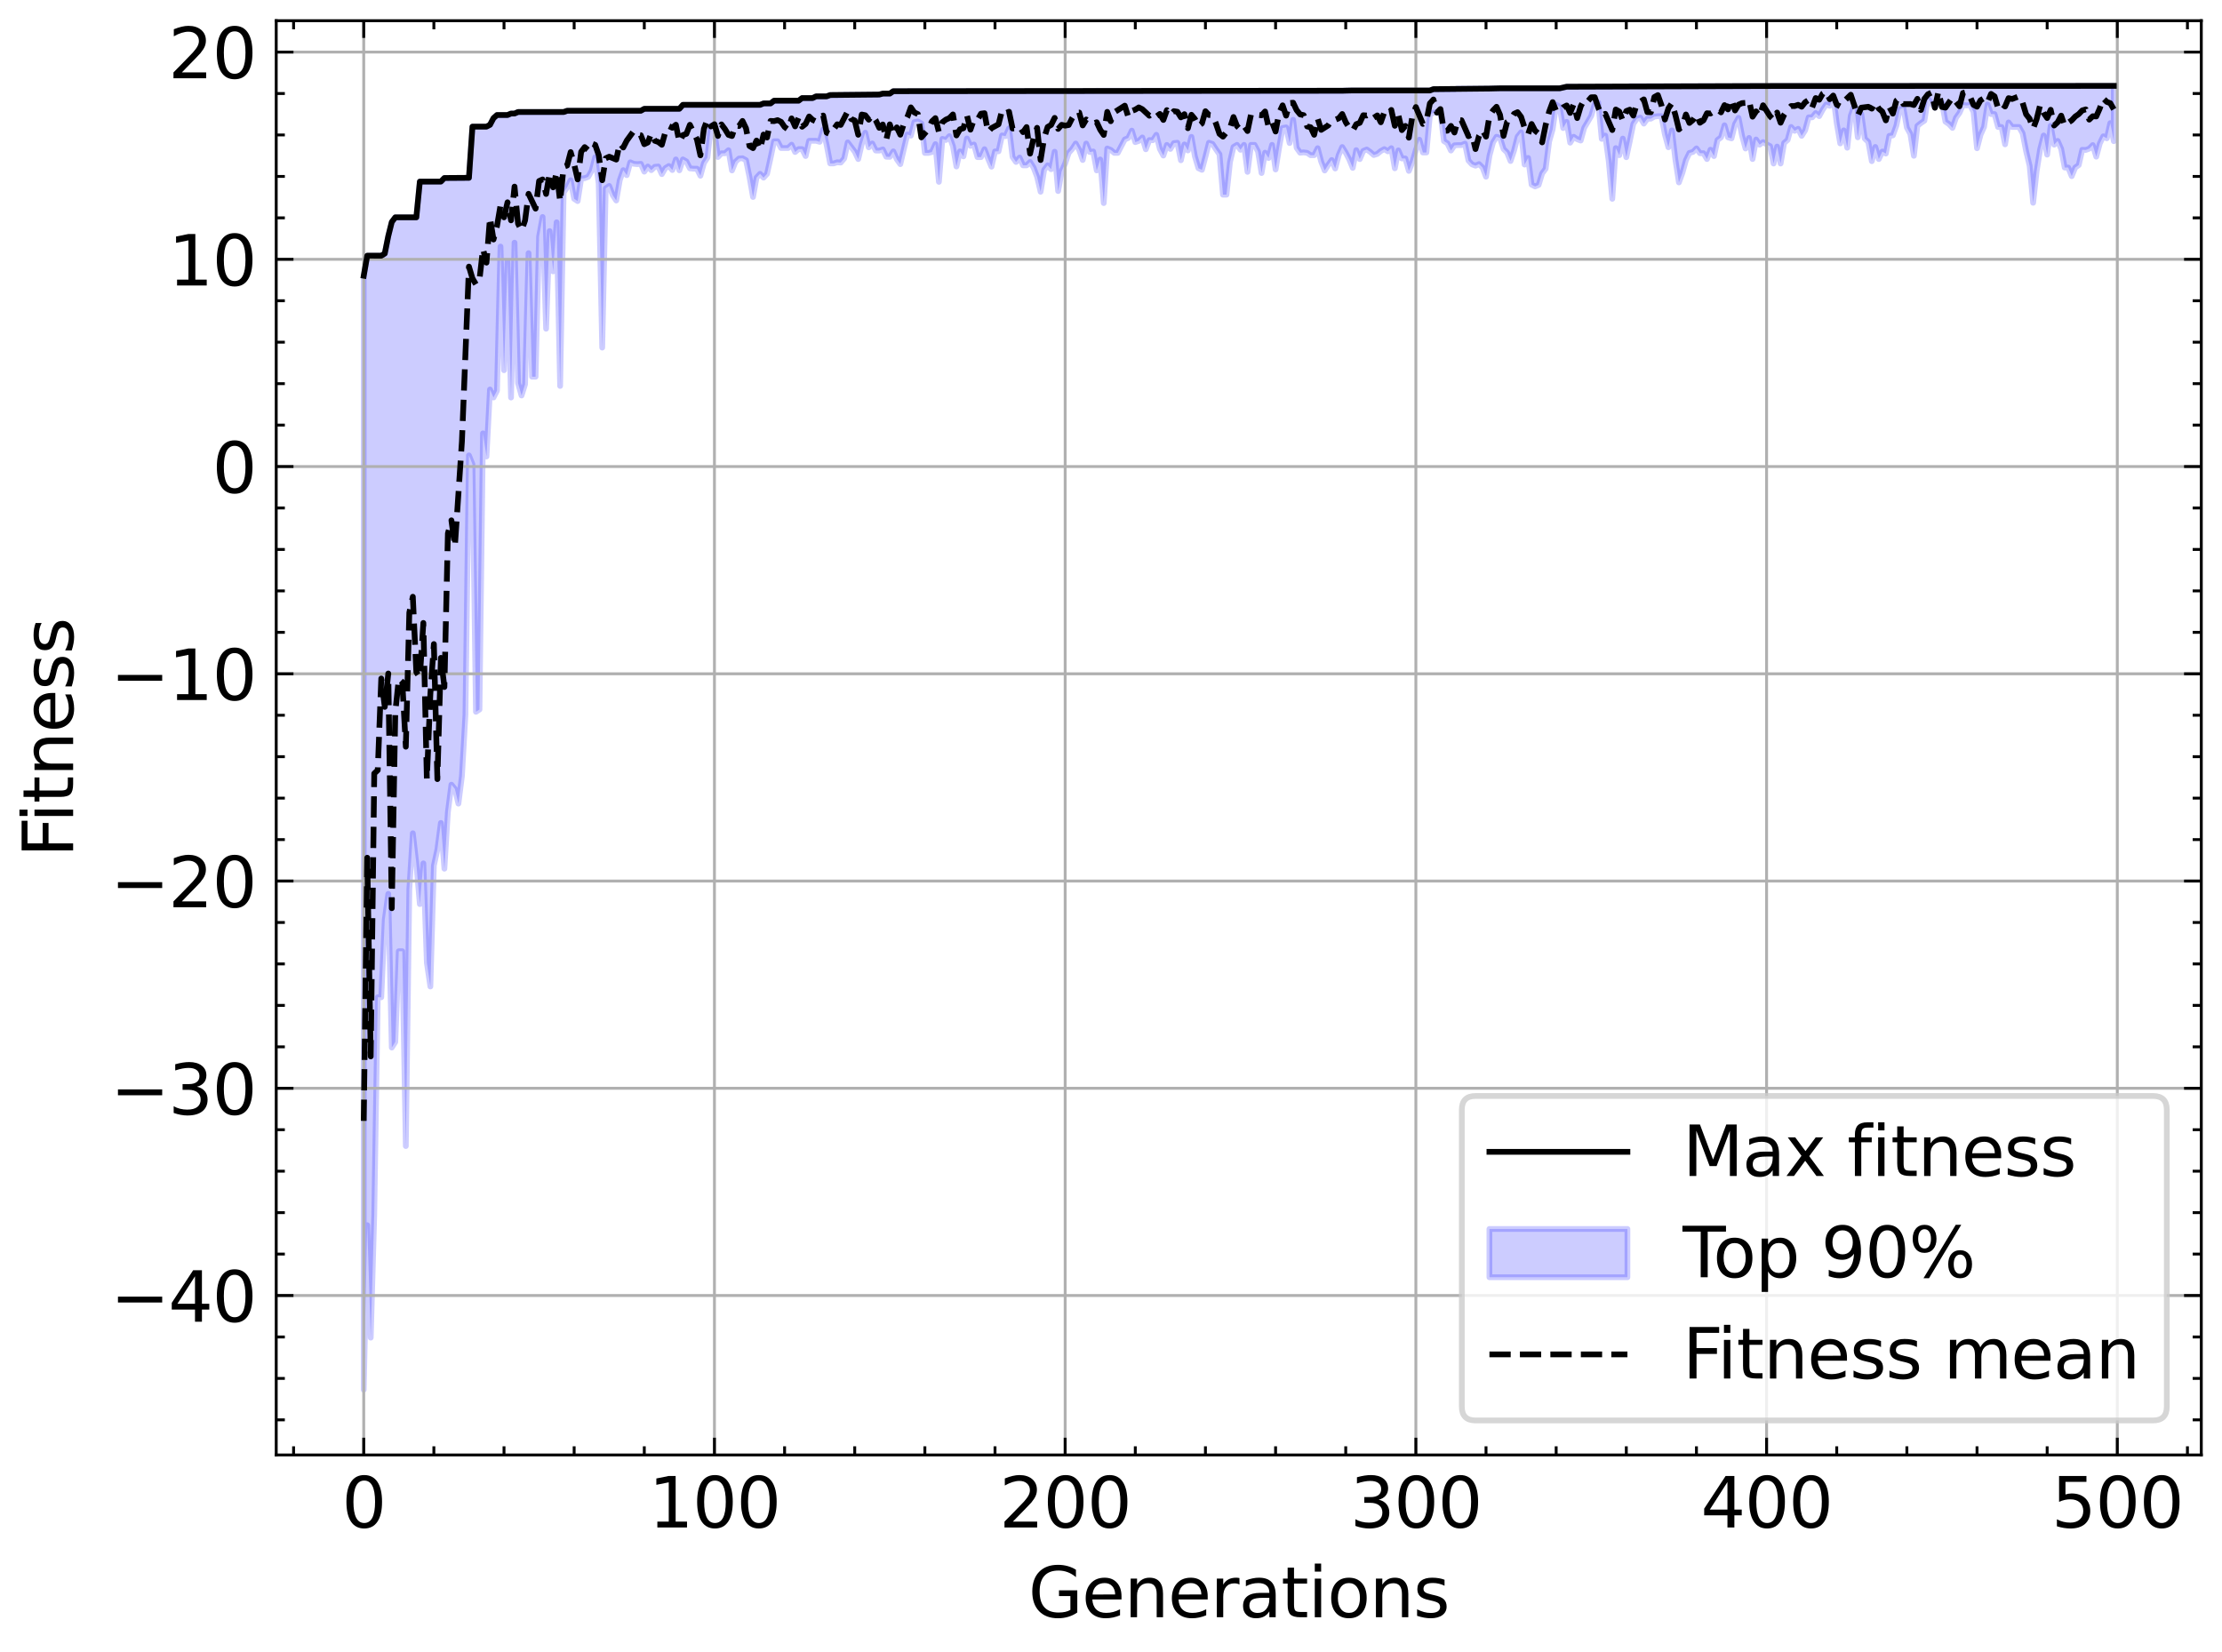 <?xml version="1.0" encoding="utf-8" standalone="no"?>
<!DOCTYPE svg PUBLIC "-//W3C//DTD SVG 1.1//EN"
  "http://www.w3.org/Graphics/SVG/1.1/DTD/svg11.dtd">
<svg xmlns:xlink="http://www.w3.org/1999/xlink" width="386.439pt" height="287.408pt" viewBox="0 0 386.439 287.408" xmlns="http://www.w3.org/2000/svg" version="1.1">
 <defs>
  <style type="text/css">*{stroke-linejoin: round; stroke-linecap: butt}</style>
 </defs>
 <g id="figure_1">
  <g id="patch_1">
   <path d="M 0 287.408 
L 386.439 287.408 
L 386.439 0 
L 0 0 
z
" style="fill: #ffffff"/>
  </g>
  <g id="axes_1">
   <g id="patch_2">
    <path d="M 48.039 253.08 
L 382.839 253.08 
L 382.839 3.6 
L 48.039 3.6 
z
" style="fill: #ffffff"/>
   </g>
   <g id="PolyCollection_1">
    <defs>
     <path id="ma13c73ff19" d="M 63.258 -239.445 
L 63.258 -45.667 
L 63.868 -74.297 
L 64.477 -54.728 
L 65.087 -76.122 
L 65.697 -113.937 
L 66.307 -113.937 
L 66.917 -127.449 
L 67.527 -131.919 
L 68.137 -105.189 
L 68.747 -106.164 
L 69.357 -121.946 
L 69.967 -121.946 
L 70.577 -88.057 
L 71.187 -132.707 
L 71.797 -142.467 
L 72.407 -137.2 
L 73.017 -130.147 
L 73.627 -137.232 
L 74.237 -119.951 
L 74.847 -115.808 
L 75.457 -136.841 
L 76.066 -139.642 
L 76.676 -144.263 
L 77.286 -136.301 
L 77.896 -146.157 
L 78.506 -150.921 
L 79.116 -150.168 
L 79.726 -147.619 
L 80.336 -152.41 
L 80.946 -163.052 
L 81.556 -208.193 
L 82.166 -206.659 
L 82.776 -163.594 
L 83.386 -163.993 
L 83.996 -212.028 
L 84.606 -208.004 
L 85.216 -219.658 
L 85.826 -218.265 
L 86.436 -219.457 
L 87.045 -244.519 
L 87.655 -223.009 
L 88.265 -241.899 
L 88.875 -218.257 
L 89.485 -245.196 
L 90.095 -220.769 
L 90.705 -218.609 
L 91.315 -220.561 
L 91.925 -243.373 
L 92.535 -221.879 
L 93.145 -221.878 
L 93.755 -246.263 
L 94.365 -249.666 
L 94.975 -230.229 
L 95.585 -247.216 
L 96.195 -240.207 
L 96.805 -248.743 
L 97.415 -220.273 
L 98.025 -253.94 
L 98.634 -254.834 
L 99.244 -256.063 
L 99.854 -252.83 
L 100.464 -252.428 
L 101.074 -256.356 
L 101.684 -256.413 
L 102.294 -256.645 
L 102.904 -257.703 
L 103.514 -260.07 
L 104.124 -255.47 
L 104.734 -226.942 
L 105.344 -254.645 
L 105.954 -255.067 
L 106.564 -253.467 
L 107.174 -252.532 
L 107.784 -256.054 
L 108.394 -257.811 
L 109.004 -256.94 
L 109.614 -259.178 
L 110.223 -258.917 
L 110.833 -258.858 
L 111.443 -258.917 
L 112.053 -257.551 
L 112.663 -258.445 
L 113.273 -257.81 
L 113.883 -258.392 
L 114.493 -258.445 
L 115.103 -257.119 
L 115.713 -258.162 
L 116.323 -258.532 
L 116.933 -257.831 
L 117.543 -259.68 
L 118.153 -257.785 
L 118.763 -259.68 
L 119.373 -259.33 
L 119.983 -258.12 
L 120.593 -258.067 
L 121.203 -258.067 
L 121.812 -256.837 
L 122.422 -259.05 
L 123.032 -259.994 
L 123.642 -265.516 
L 124.252 -264.576 
L 124.862 -260.09 
L 125.472 -260.743 
L 126.082 -260.743 
L 126.692 -261.279 
L 127.302 -257.759 
L 127.912 -259.269 
L 128.522 -259.83 
L 129.132 -259.877 
L 129.742 -259.547 
L 130.352 -256.599 
L 130.962 -253.142 
L 131.572 -256.509 
L 132.182 -257.173 
L 132.792 -256.509 
L 133.401 -257.173 
L 134.011 -259.936 
L 134.621 -262.832 
L 135.231 -262.832 
L 135.841 -261.658 
L 136.451 -261.658 
L 137.061 -261.658 
L 137.671 -262.241 
L 138.281 -260.962 
L 138.891 -261.472 
L 139.501 -261.472 
L 140.111 -260.264 
L 140.721 -262.917 
L 141.331 -262.917 
L 141.941 -262.917 
L 142.551 -262.739 
L 143.161 -264.875 
L 143.771 -262.178 
L 144.381 -258.98 
L 144.99 -258.98 
L 145.6 -259.186 
L 146.21 -259.129 
L 146.82 -259.839 
L 147.43 -262.643 
L 148.04 -261.834 
L 148.65 -261.023 
L 149.26 -259.737 
L 149.87 -262.337 
L 150.48 -264.326 
L 151.09 -261.776 
L 151.7 -262.446 
L 152.31 -261.224 
L 152.92 -261.214 
L 153.53 -261.421 
L 154.14 -260.144 
L 154.75 -260.126 
L 155.36 -261.075 
L 155.97 -259.706 
L 156.579 -258.855 
L 157.189 -261.452 
L 157.799 -264.015 
L 158.409 -263.806 
L 159.019 -266.165 
L 159.629 -266.278 
L 160.239 -265.941 
L 160.849 -260.808 
L 161.459 -260.808 
L 162.069 -260.962 
L 162.679 -262.338 
L 163.289 -255.775 
L 163.899 -263.254 
L 164.509 -263.057 
L 165.119 -263.729 
L 165.729 -261.988 
L 166.339 -258.444 
L 166.949 -261.08 
L 167.559 -260.208 
L 168.168 -263.327 
L 168.778 -262.038 
L 169.388 -262.271 
L 169.998 -260.079 
L 170.608 -260.079 
L 171.218 -261.46 
L 171.828 -259.853 
L 172.438 -258.411 
L 173.048 -261.075 
L 173.658 -261.083 
L 174.268 -263.85 
L 174.878 -263.718 
L 175.488 -265.077 
L 176.098 -260.092 
L 176.708 -259.231 
L 177.318 -260.003 
L 177.928 -258.642 
L 178.538 -258.642 
L 179.148 -259.231 
L 179.757 -258.251 
L 180.367 -256.644 
L 180.977 -254.053 
L 181.587 -257.845 
L 182.197 -258.652 
L 182.807 -257.974 
L 183.417 -261.017 
L 184.027 -254.175 
L 184.637 -257.608 
L 185.247 -258.976 
L 185.857 -260.811 
L 186.467 -261.491 
L 187.077 -262.444 
L 187.687 -261.344 
L 188.297 -259.575 
L 188.907 -262.444 
L 189.517 -260.966 
L 190.127 -261.053 
L 190.737 -257.762 
L 191.346 -259.671 
L 191.956 -252.082 
L 192.566 -261.579 
L 193.176 -261.334 
L 193.786 -260.817 
L 194.396 -260.814 
L 195.006 -261.994 
L 195.616 -263.151 
L 196.226 -263.409 
L 196.836 -264.689 
L 197.446 -262.684 
L 198.056 -262.896 
L 198.666 -263.504 
L 199.276 -261.439 
L 199.886 -263.043 
L 200.496 -263.019 
L 201.106 -263.961 
L 201.716 -261.499 
L 202.326 -260.349 
L 202.935 -262.2 
L 203.545 -261.499 
L 204.155 -262.514 
L 204.765 -262.58 
L 205.375 -259.528 
L 205.985 -262.284 
L 206.595 -261.237 
L 207.205 -263.605 
L 207.815 -260.2 
L 208.425 -258.152 
L 209.035 -257.866 
L 209.645 -260.167 
L 210.255 -262.581 
L 210.865 -262.371 
L 211.475 -261.444 
L 212.085 -260.57 
L 212.695 -253.543 
L 213.305 -253.543 
L 213.915 -259.214 
L 214.524 -261.847 
L 215.134 -262.21 
L 215.744 -261.353 
L 216.354 -262.21 
L 216.964 -257.507 
L 217.574 -262.21 
L 218.184 -262.21 
L 218.794 -261.04 
L 219.404 -257.31 
L 220.014 -260.852 
L 220.624 -259.92 
L 221.234 -262.21 
L 221.844 -257.932 
L 222.454 -261.702 
L 223.064 -265.146 
L 223.674 -265.25 
L 224.284 -262.526 
L 224.894 -266.574 
L 225.504 -261.702 
L 226.113 -260.843 
L 226.723 -260.901 
L 227.333 -260.823 
L 227.943 -260.409 
L 228.553 -260.409 
L 229.163 -261.631 
L 229.773 -259.303 
L 230.383 -257.751 
L 230.993 -258.713 
L 231.603 -259.579 
L 232.213 -258.097 
L 232.823 -260.45 
L 233.433 -261.836 
L 234.043 -260.852 
L 234.653 -259.685 
L 235.263 -258.209 
L 235.873 -261.292 
L 236.483 -259.728 
L 237.092 -261.161 
L 237.702 -261.403 
L 238.312 -260.974 
L 238.922 -260.44 
L 239.532 -260.637 
L 240.142 -261.14 
L 240.752 -261.471 
L 241.362 -261.083 
L 241.972 -261.635 
L 242.582 -258.136 
L 243.192 -261.255 
L 243.802 -259.843 
L 244.412 -259.843 
L 245.022 -257.677 
L 245.632 -259.224 
L 246.242 -261.304 
L 246.852 -263.104 
L 247.462 -260.884 
L 248.072 -260.884 
L 248.681 -267.425 
L 249.291 -267.822 
L 249.901 -267.822 
L 250.511 -267.718 
L 251.121 -262.872 
L 251.731 -262.482 
L 252.341 -261.222 
L 252.951 -262.13 
L 253.561 -262.165 
L 254.171 -262.165 
L 254.781 -262.419 
L 255.391 -259.483 
L 256.001 -258.82 
L 256.611 -258.589 
L 257.221 -258.871 
L 257.831 -258.274 
L 258.441 -256.667 
L 259.051 -260.373 
L 259.661 -262.636 
L 260.27 -263.623 
L 260.88 -263.416 
L 261.49 -261.488 
L 262.1 -260.894 
L 262.71 -259.396 
L 263.32 -261.235 
L 263.93 -263.623 
L 264.54 -264.397 
L 265.15 -258.783 
L 265.76 -259.937 
L 266.37 -255.287 
L 266.98 -254.98 
L 267.59 -255.239 
L 268.2 -257.243 
L 268.81 -258.058 
L 269.42 -262.787 
L 270.03 -264.919 
L 270.64 -269.203 
L 271.25 -268.824 
L 271.859 -265.135 
L 272.469 -266.211 
L 273.079 -262.588 
L 273.689 -263.614 
L 274.299 -263.193 
L 274.909 -262.956 
L 275.519 -265.176 
L 276.129 -266.211 
L 276.739 -267.25 
L 277.349 -269.303 
L 277.959 -269.558 
L 278.569 -263.249 
L 279.179 -263.829 
L 279.789 -259.347 
L 280.399 -252.824 
L 281.009 -261.65 
L 281.619 -260.412 
L 282.229 -263.302 
L 282.839 -260.061 
L 283.448 -262.89 
L 284.058 -265.858 
L 284.668 -266.766 
L 285.278 -266.948 
L 285.888 -265.906 
L 286.498 -266.766 
L 287.108 -266.766 
L 287.718 -267.131 
L 288.328 -267.201 
L 288.938 -267.201 
L 289.548 -264.033 
L 290.158 -261.792 
L 290.768 -264.73 
L 291.378 -259.623 
L 291.988 -255.674 
L 292.598 -257.341 
L 293.208 -259.545 
L 293.818 -260.811 
L 294.428 -260.974 
L 295.037 -261.599 
L 295.647 -260.759 
L 296.257 -260.759 
L 296.867 -259.74 
L 297.477 -261.366 
L 298.087 -260.254 
L 298.697 -263.06 
L 299.307 -263.509 
L 299.917 -265.622 
L 300.527 -263.509 
L 301.137 -263.338 
L 301.747 -265.828 
L 302.357 -266.912 
L 302.967 -263.821 
L 303.577 -261.575 
L 304.187 -263.412 
L 304.797 -259.741 
L 305.407 -263.143 
L 306.017 -262.245 
L 306.626 -262.691 
L 307.236 -262.307 
L 307.846 -261.985 
L 308.456 -258.961 
L 309.066 -261.915 
L 309.676 -258.961 
L 310.286 -262.538 
L 310.896 -263.069 
L 311.506 -265.323 
L 312.116 -264.65 
L 312.726 -264.999 
L 313.336 -263.777 
L 313.946 -264.748 
L 314.556 -266.997 
L 315.166 -266.997 
L 315.776 -267.74 
L 316.386 -267.204 
L 316.996 -268.33 
L 317.606 -269.243 
L 318.215 -269 
L 318.825 -270.743 
L 319.435 -265.991 
L 320.045 -262.46 
L 320.655 -264.733 
L 321.265 -261.713 
L 321.875 -267.26 
L 322.485 -269 
L 323.095 -263.521 
L 323.705 -267.579 
L 324.315 -263.308 
L 324.925 -262.72 
L 325.535 -259.373 
L 326.145 -261.847 
L 326.755 -259.738 
L 327.365 -261.044 
L 327.975 -260.694 
L 328.585 -263.778 
L 329.195 -263.855 
L 329.804 -265.539 
L 330.414 -268.423 
L 331.024 -268.672 
L 331.634 -265.211 
L 332.244 -264.101 
L 332.854 -260.308 
L 333.464 -265.515 
L 334.074 -266.005 
L 334.684 -266.42 
L 335.294 -270.276 
L 335.904 -269.441 
L 336.514 -268.651 
L 337.124 -269.579 
L 337.734 -269.572 
L 338.344 -266.245 
L 338.954 -265.833 
L 339.564 -265.164 
L 340.174 -266.924 
L 340.784 -267.779 
L 341.393 -269.16 
L 342.003 -269.065 
L 342.613 -269.147 
L 343.223 -267.947 
L 343.833 -261.621 
L 344.443 -263.962 
L 345.053 -265.316 
L 345.663 -269.227 
L 346.273 -267.565 
L 346.883 -267.565 
L 347.493 -265.316 
L 348.103 -265.316 
L 348.713 -262.296 
L 349.323 -266.114 
L 349.933 -265.316 
L 350.543 -265.316 
L 351.153 -265.316 
L 351.763 -264.224 
L 352.373 -261.114 
L 352.982 -258.574 
L 353.592 -252.133 
L 354.202 -257.63 
L 354.812 -261.45 
L 355.422 -263.839 
L 356.032 -260.503 
L 356.642 -265.535 
L 357.252 -262.246 
L 357.862 -262.903 
L 358.472 -261.509 
L 359.082 -258.265 
L 359.692 -258.265 
L 360.302 -256.763 
L 360.912 -258.265 
L 361.522 -258.69 
L 362.132 -261.355 
L 362.742 -261.32 
L 363.352 -261.55 
L 363.962 -262.173 
L 364.571 -260.154 
L 365.181 -262.441 
L 365.791 -263.695 
L 366.401 -263.349 
L 367.011 -265.993 
L 367.621 -262.85 
L 367.621 -272.467 
L 367.621 -272.467 
L 367.011 -272.467 
L 366.401 -272.467 
L 365.791 -272.467 
L 365.181 -272.467 
L 364.571 -272.467 
L 363.962 -272.467 
L 363.352 -272.467 
L 362.742 -272.467 
L 362.132 -272.467 
L 361.522 -272.467 
L 360.912 -272.467 
L 360.302 -272.467 
L 359.692 -272.467 
L 359.082 -272.467 
L 358.472 -272.467 
L 357.862 -272.467 
L 357.252 -272.467 
L 356.642 -272.467 
L 356.032 -272.467 
L 355.422 -272.467 
L 354.812 -272.467 
L 354.202 -272.467 
L 353.592 -272.467 
L 352.982 -272.467 
L 352.373 -272.467 
L 351.763 -272.467 
L 351.153 -272.467 
L 350.543 -272.467 
L 349.933 -272.467 
L 349.323 -272.467 
L 348.713 -272.467 
L 348.103 -272.467 
L 347.493 -272.467 
L 346.883 -272.467 
L 346.273 -272.467 
L 345.663 -272.467 
L 345.053 -272.467 
L 344.443 -272.467 
L 343.833 -272.467 
L 343.223 -272.467 
L 342.613 -272.467 
L 342.003 -272.467 
L 341.393 -272.467 
L 340.784 -272.467 
L 340.174 -272.467 
L 339.564 -272.467 
L 338.954 -272.467 
L 338.344 -272.467 
L 337.734 -272.467 
L 337.124 -272.467 
L 336.514 -272.467 
L 335.904 -272.467 
L 335.294 -272.467 
L 334.684 -272.467 
L 334.074 -272.467 
L 333.464 -272.467 
L 332.854 -272.46 
L 332.244 -272.46 
L 331.634 -272.46 
L 331.024 -272.46 
L 330.414 -272.46 
L 329.804 -272.46 
L 329.195 -272.46 
L 328.585 -272.46 
L 327.975 -272.46 
L 327.365 -272.46 
L 326.755 -272.46 
L 326.145 -272.46 
L 325.535 -272.46 
L 324.925 -272.46 
L 324.315 -272.46 
L 323.705 -272.46 
L 323.095 -272.46 
L 322.485 -272.46 
L 321.875 -272.46 
L 321.265 -272.46 
L 320.655 -272.46 
L 320.045 -272.46 
L 319.435 -272.46 
L 318.825 -272.46 
L 318.215 -272.46 
L 317.606 -272.447 
L 316.996 -272.447 
L 316.386 -272.447 
L 315.776 -272.447 
L 315.166 -272.447 
L 314.556 -272.447 
L 313.946 -272.447 
L 313.336 -272.447 
L 312.726 -272.447 
L 312.116 -272.447 
L 311.506 -272.446 
L 310.896 -272.446 
L 310.286 -272.446 
L 309.676 -272.446 
L 309.066 -272.446 
L 308.456 -272.446 
L 307.846 -272.446 
L 307.236 -272.446 
L 306.626 -272.446 
L 306.017 -272.446 
L 305.407 -272.446 
L 304.797 -272.446 
L 304.187 -272.446 
L 303.577 -272.431 
L 302.967 -272.431 
L 302.357 -272.431 
L 301.747 -272.431 
L 301.137 -272.431 
L 300.527 -272.431 
L 299.917 -272.431 
L 299.307 -272.431 
L 298.697 -272.431 
L 298.087 -272.431 
L 297.477 -272.431 
L 296.867 -272.431 
L 296.257 -272.431 
L 295.647 -272.431 
L 295.037 -272.431 
L 294.428 -272.431 
L 293.818 -272.431 
L 293.208 -272.431 
L 292.598 -272.431 
L 291.988 -272.431 
L 291.378 -272.431 
L 290.768 -272.431 
L 290.158 -272.431 
L 289.548 -272.431 
L 288.938 -272.431 
L 288.328 -272.431 
L 287.718 -272.431 
L 287.108 -272.431 
L 286.498 -272.431 
L 285.888 -272.431 
L 285.278 -272.431 
L 284.668 -272.431 
L 284.058 -272.431 
L 283.448 -272.431 
L 282.839 -272.344 
L 282.229 -272.344 
L 281.619 -272.344 
L 281.009 -272.344 
L 280.399 -272.344 
L 279.789 -272.344 
L 279.179 -272.344 
L 278.569 -272.324 
L 277.959 -272.324 
L 277.349 -272.324 
L 276.739 -272.324 
L 276.129 -272.324 
L 275.519 -272.324 
L 274.909 -272.324 
L 274.299 -272.324 
L 273.689 -272.324 
L 273.079 -272.324 
L 272.469 -272.324 
L 271.859 -272.182 
L 271.25 -272.046 
L 270.64 -272.046 
L 270.03 -272.046 
L 269.42 -272.046 
L 268.81 -272.046 
L 268.2 -272.046 
L 267.59 -272.046 
L 266.98 -272.046 
L 266.37 -272.046 
L 265.76 -272.046 
L 265.15 -272.046 
L 264.54 -272.046 
L 263.93 -272.046 
L 263.32 -272.046 
L 262.71 -272.046 
L 262.1 -272.046 
L 261.49 -272.046 
L 260.88 -272.046 
L 260.27 -272.046 
L 259.661 -272.046 
L 259.051 -272.002 
L 258.441 -272.002 
L 257.831 -272.002 
L 257.221 -272.002 
L 256.611 -272.002 
L 256.001 -272.002 
L 255.391 -272.002 
L 254.781 -272.002 
L 254.171 -272.002 
L 253.561 -272.002 
L 252.951 -271.899 
L 252.341 -271.899 
L 251.731 -271.899 
L 251.121 -271.899 
L 250.511 -271.899 
L 249.901 -271.899 
L 249.291 -271.899 
L 248.681 -271.67 
L 248.072 -271.67 
L 247.462 -271.67 
L 246.852 -271.67 
L 246.242 -271.67 
L 245.632 -271.67 
L 245.022 -271.67 
L 244.412 -271.67 
L 243.802 -271.67 
L 243.192 -271.67 
L 242.582 -271.67 
L 241.972 -271.67 
L 241.362 -271.67 
L 240.752 -271.67 
L 240.142 -271.67 
L 239.532 -271.67 
L 238.922 -271.67 
L 238.312 -271.67 
L 237.702 -271.67 
L 237.092 -271.67 
L 236.483 -271.67 
L 235.873 -271.67 
L 235.263 -271.67 
L 234.653 -271.67 
L 234.043 -271.67 
L 233.433 -271.624 
L 232.823 -271.624 
L 232.213 -271.624 
L 231.603 -271.624 
L 230.993 -271.624 
L 230.383 -271.624 
L 229.773 -271.624 
L 229.163 -271.624 
L 228.553 -271.624 
L 227.943 -271.624 
L 227.333 -271.624 
L 226.723 -271.624 
L 226.113 -271.624 
L 225.504 -271.624 
L 224.894 -271.624 
L 224.284 -271.624 
L 223.674 -271.624 
L 223.064 -271.624 
L 222.454 -271.624 
L 221.844 -271.624 
L 221.234 -271.624 
L 220.624 -271.624 
L 220.014 -271.624 
L 219.404 -271.624 
L 218.794 -271.624 
L 218.184 -271.624 
L 217.574 -271.624 
L 216.964 -271.624 
L 216.354 -271.624 
L 215.744 -271.624 
L 215.134 -271.624 
L 214.524 -271.621 
L 213.915 -271.621 
L 213.305 -271.621 
L 212.695 -271.621 
L 212.085 -271.621 
L 211.475 -271.621 
L 210.865 -271.621 
L 210.255 -271.621 
L 209.645 -271.621 
L 209.035 -271.621 
L 208.425 -271.621 
L 207.815 -271.621 
L 207.205 -271.621 
L 206.595 -271.621 
L 205.985 -271.621 
L 205.375 -271.621 
L 204.765 -271.621 
L 204.155 -271.621 
L 203.545 -271.621 
L 202.935 -271.621 
L 202.326 -271.621 
L 201.716 -271.621 
L 201.106 -271.621 
L 200.496 -271.621 
L 199.886 -271.621 
L 199.276 -271.621 
L 198.666 -271.621 
L 198.056 -271.621 
L 197.446 -271.621 
L 196.836 -271.621 
L 196.226 -271.621 
L 195.616 -271.621 
L 195.006 -271.621 
L 194.396 -271.621 
L 193.786 -271.621 
L 193.176 -271.621 
L 192.566 -271.621 
L 191.956 -271.621 
L 191.346 -271.62 
L 190.737 -271.621 
L 190.127 -271.571 
L 189.517 -271.571 
L 188.907 -271.571 
L 188.297 -271.571 
L 187.687 -271.571 
L 187.077 -271.571 
L 186.467 -271.571 
L 185.857 -271.571 
L 185.247 -271.571 
L 184.637 -271.571 
L 184.027 -271.571 
L 183.417 -271.571 
L 182.807 -271.571 
L 182.197 -271.571 
L 181.587 -271.571 
L 180.977 -271.571 
L 180.367 -271.571 
L 179.757 -271.571 
L 179.148 -271.571 
L 178.538 -271.571 
L 177.928 -271.571 
L 177.318 -271.571 
L 176.708 -271.571 
L 176.098 -271.571 
L 175.488 -271.571 
L 174.878 -271.571 
L 174.268 -271.571 
L 173.658 -271.571 
L 173.048 -271.571 
L 172.438 -271.571 
L 171.828 -271.571 
L 171.218 -271.571 
L 170.608 -271.571 
L 169.998 -271.571 
L 169.388 -271.571 
L 168.778 -271.571 
L 168.168 -271.571 
L 167.559 -271.571 
L 166.949 -271.571 
L 166.339 -271.571 
L 165.729 -271.571 
L 165.119 -271.571 
L 164.509 -271.571 
L 163.899 -271.571 
L 163.289 -271.571 
L 162.679 -271.571 
L 162.069 -271.571 
L 161.459 -271.571 
L 160.849 -271.545 
L 160.239 -271.545 
L 159.629 -271.545 
L 159.019 -271.545 
L 158.409 -271.545 
L 157.799 -271.545 
L 157.189 -271.545 
L 156.579 -271.545 
L 155.97 -271.545 
L 155.36 -271.545 
L 154.75 -271.126 
L 154.14 -271.126 
L 153.53 -271.126 
L 152.92 -270.962 
L 152.31 -270.944 
L 151.7 -270.944 
L 151.09 -270.944 
L 150.48 -270.944 
L 149.87 -270.944 
L 149.26 -270.944 
L 148.65 -270.944 
L 148.04 -270.938 
L 147.43 -270.938 
L 146.82 -270.938 
L 146.21 -270.874 
L 145.6 -270.874 
L 144.99 -270.874 
L 144.381 -270.874 
L 143.771 -270.651 
L 143.161 -270.651 
L 142.551 -270.651 
L 141.941 -270.651 
L 141.331 -270.353 
L 140.721 -270.353 
L 140.111 -270.353 
L 139.501 -270.353 
L 138.891 -269.89 
L 138.281 -269.89 
L 137.671 -269.89 
L 137.061 -269.89 
L 136.451 -269.89 
L 135.841 -269.89 
L 135.231 -269.89 
L 134.621 -269.89 
L 134.011 -269.416 
L 133.401 -269.416 
L 132.792 -269.416 
L 132.182 -269.169 
L 131.572 -269.169 
L 130.962 -269.169 
L 130.352 -269.169 
L 129.742 -269.169 
L 129.132 -269.169 
L 128.522 -269.169 
L 127.912 -269.169 
L 127.302 -269.169 
L 126.692 -269.169 
L 126.082 -269.169 
L 125.472 -269.169 
L 124.862 -269.169 
L 124.252 -269.169 
L 123.642 -269.169 
L 123.032 -269.169 
L 122.422 -269.169 
L 121.812 -269.169 
L 121.203 -269.169 
L 120.593 -269.169 
L 119.983 -269.169 
L 119.373 -269.169 
L 118.763 -269.169 
L 118.153 -268.485 
L 117.543 -268.485 
L 116.933 -268.485 
L 116.323 -268.485 
L 115.713 -268.485 
L 115.103 -268.478 
L 114.493 -268.478 
L 113.883 -268.478 
L 113.273 -268.478 
L 112.663 -268.478 
L 112.053 -268.478 
L 111.443 -268.141 
L 110.833 -268.141 
L 110.223 -268.141 
L 109.614 -268.141 
L 109.004 -268.141 
L 108.394 -268.141 
L 107.784 -268.141 
L 107.174 -268.141 
L 106.564 -268.141 
L 105.954 -268.141 
L 105.344 -268.141 
L 104.734 -268.141 
L 104.124 -268.141 
L 103.514 -268.141 
L 102.904 -268.141 
L 102.294 -268.141 
L 101.684 -268.141 
L 101.074 -268.141 
L 100.464 -268.14 
L 99.854 -268.141 
L 99.244 -268.141 
L 98.634 -268.141 
L 98.025 -267.923 
L 97.415 -267.923 
L 96.805 -267.923 
L 96.195 -267.923 
L 95.585 -267.923 
L 94.975 -267.923 
L 94.365 -267.923 
L 93.755 -267.923 
L 93.145 -267.923 
L 92.535 -267.923 
L 91.925 -267.923 
L 91.315 -267.923 
L 90.705 -267.923 
L 90.095 -267.923 
L 89.485 -267.66 
L 88.875 -267.66 
L 88.265 -267.402 
L 87.655 -267.402 
L 87.045 -267.402 
L 86.436 -267.402 
L 85.826 -266.858 
L 85.216 -265.696 
L 84.606 -265.38 
L 83.996 -265.38 
L 83.386 -265.38 
L 82.776 -265.38 
L 82.166 -265.38 
L 81.556 -256.478 
L 80.946 -256.477 
L 80.336 -256.446 
L 79.726 -256.446 
L 79.116 -256.446 
L 78.506 -256.446 
L 77.896 -256.446 
L 77.286 -256.446 
L 76.676 -255.822 
L 76.066 -255.822 
L 75.457 -255.822 
L 74.847 -255.822 
L 74.237 -255.822 
L 73.627 -255.822 
L 73.017 -255.822 
L 72.407 -249.603 
L 71.797 -249.603 
L 71.187 -249.603 
L 70.577 -249.603 
L 69.967 -249.603 
L 69.357 -249.603 
L 68.747 -249.603 
L 68.137 -248.794 
L 67.527 -246.349 
L 66.917 -243.3 
L 66.307 -242.93 
L 65.697 -242.93 
L 65.087 -242.93 
L 64.477 -242.931 
L 63.868 -242.931 
L 63.258 -239.445 
z
" style="stroke: #0000ff; stroke-opacity: 0.2"/>
    </defs>
    <g clip-path="url(#p4eb91b9e4a)">
     <use xlink:href="#ma13c73ff19" x="0" y="287.408" style="fill: #0000ff; fill-opacity: 0.2; stroke: #0000ff; stroke-opacity: 0.2"/>
    </g>
   </g>
   <g id="matplotlib.axis_1">
    <g id="xtick_1">
     <g id="line2d_1">
      <path d="M 63.258 253.08 
L 63.258 3.6 
" clip-path="url(#p4eb91b9e4a)" style="fill: none; stroke: #b0b0b0; stroke-width: 0.5; stroke-linecap: square"/>
     </g>
     <g id="line2d_2">
      <defs>
       <path id="md813469cc3" d="M 0 0 
L 0 -3 
" style="stroke: #000000; stroke-width: 0.5"/>
      </defs>
      <g>
       <use xlink:href="#md813469cc3" x="63.258" y="253.08" style="stroke: #000000; stroke-width: 0.5"/>
      </g>
     </g>
     <g id="line2d_3">
      <defs>
       <path id="m88f4892b8b" d="M 0 0 
L 0 3 
" style="stroke: #000000; stroke-width: 0.5"/>
      </defs>
      <g>
       <use xlink:href="#m88f4892b8b" x="63.258" y="3.6" style="stroke: #000000; stroke-width: 0.5"/>
      </g>
     </g>
     <g id="text_1">
      <!-- 0 -->
      <g transform="translate(59.44 265.698) scale(0.12 -0.12)">
       <defs>
        <path id="DejaVuSans-30" d="M 2034 4250 
Q 1547 4250 1301 3770 
Q 1056 3291 1056 2328 
Q 1056 1369 1301 889 
Q 1547 409 2034 409 
Q 2525 409 2770 889 
Q 3016 1369 3016 2328 
Q 3016 3291 2770 3770 
Q 2525 4250 2034 4250 
z
M 2034 4750 
Q 2819 4750 3233 4129 
Q 3647 3509 3647 2328 
Q 3647 1150 3233 529 
Q 2819 -91 2034 -91 
Q 1250 -91 836 529 
Q 422 1150 422 2328 
Q 422 3509 836 4129 
Q 1250 4750 2034 4750 
z
" transform="scale(0.016)"/>
       </defs>
       <use xlink:href="#DejaVuSans-30"/>
      </g>
     </g>
    </g>
    <g id="xtick_2">
     <g id="line2d_4">
      <path d="M 124.252 253.08 
L 124.252 3.6 
" clip-path="url(#p4eb91b9e4a)" style="fill: none; stroke: #b0b0b0; stroke-width: 0.5; stroke-linecap: square"/>
     </g>
     <g id="line2d_5">
      <g>
       <use xlink:href="#md813469cc3" x="124.252" y="253.08" style="stroke: #000000; stroke-width: 0.5"/>
      </g>
     </g>
     <g id="line2d_6">
      <g>
       <use xlink:href="#m88f4892b8b" x="124.252" y="3.6" style="stroke: #000000; stroke-width: 0.5"/>
      </g>
     </g>
     <g id="text_2">
      <!-- 100 -->
      <g transform="translate(112.8 265.698) scale(0.12 -0.12)">
       <defs>
        <path id="DejaVuSans-31" d="M 794 531 
L 1825 531 
L 1825 4091 
L 703 3866 
L 703 4441 
L 1819 4666 
L 2450 4666 
L 2450 531 
L 3481 531 
L 3481 0 
L 794 0 
L 794 531 
z
" transform="scale(0.016)"/>
       </defs>
       <use xlink:href="#DejaVuSans-31"/>
       <use xlink:href="#DejaVuSans-30" x="63.623"/>
       <use xlink:href="#DejaVuSans-30" x="127.246"/>
      </g>
     </g>
    </g>
    <g id="xtick_3">
     <g id="line2d_7">
      <path d="M 185.247 253.08 
L 185.247 3.6 
" clip-path="url(#p4eb91b9e4a)" style="fill: none; stroke: #b0b0b0; stroke-width: 0.5; stroke-linecap: square"/>
     </g>
     <g id="line2d_8">
      <g>
       <use xlink:href="#md813469cc3" x="185.247" y="253.08" style="stroke: #000000; stroke-width: 0.5"/>
      </g>
     </g>
     <g id="line2d_9">
      <g>
       <use xlink:href="#m88f4892b8b" x="185.247" y="3.6" style="stroke: #000000; stroke-width: 0.5"/>
      </g>
     </g>
     <g id="text_3">
      <!-- 200 -->
      <g transform="translate(173.794 265.698) scale(0.12 -0.12)">
       <defs>
        <path id="DejaVuSans-32" d="M 1228 531 
L 3431 531 
L 3431 0 
L 469 0 
L 469 531 
Q 828 903 1448 1529 
Q 2069 2156 2228 2338 
Q 2531 2678 2651 2914 
Q 2772 3150 2772 3378 
Q 2772 3750 2511 3984 
Q 2250 4219 1831 4219 
Q 1534 4219 1204 4116 
Q 875 4013 500 3803 
L 500 4441 
Q 881 4594 1212 4672 
Q 1544 4750 1819 4750 
Q 2544 4750 2975 4387 
Q 3406 4025 3406 3419 
Q 3406 3131 3298 2873 
Q 3191 2616 2906 2266 
Q 2828 2175 2409 1742 
Q 1991 1309 1228 531 
z
" transform="scale(0.016)"/>
       </defs>
       <use xlink:href="#DejaVuSans-32"/>
       <use xlink:href="#DejaVuSans-30" x="63.623"/>
       <use xlink:href="#DejaVuSans-30" x="127.246"/>
      </g>
     </g>
    </g>
    <g id="xtick_4">
     <g id="line2d_10">
      <path d="M 246.242 253.08 
L 246.242 3.6 
" clip-path="url(#p4eb91b9e4a)" style="fill: none; stroke: #b0b0b0; stroke-width: 0.5; stroke-linecap: square"/>
     </g>
     <g id="line2d_11">
      <g>
       <use xlink:href="#md813469cc3" x="246.242" y="253.08" style="stroke: #000000; stroke-width: 0.5"/>
      </g>
     </g>
     <g id="line2d_12">
      <g>
       <use xlink:href="#m88f4892b8b" x="246.242" y="3.6" style="stroke: #000000; stroke-width: 0.5"/>
      </g>
     </g>
     <g id="text_4">
      <!-- 300 -->
      <g transform="translate(234.789 265.698) scale(0.12 -0.12)">
       <defs>
        <path id="DejaVuSans-33" d="M 2597 2516 
Q 3050 2419 3304 2112 
Q 3559 1806 3559 1356 
Q 3559 666 3084 287 
Q 2609 -91 1734 -91 
Q 1441 -91 1130 -33 
Q 819 25 488 141 
L 488 750 
Q 750 597 1062 519 
Q 1375 441 1716 441 
Q 2309 441 2620 675 
Q 2931 909 2931 1356 
Q 2931 1769 2642 2001 
Q 2353 2234 1838 2234 
L 1294 2234 
L 1294 2753 
L 1863 2753 
Q 2328 2753 2575 2939 
Q 2822 3125 2822 3475 
Q 2822 3834 2567 4026 
Q 2313 4219 1838 4219 
Q 1578 4219 1281 4162 
Q 984 4106 628 3988 
L 628 4550 
Q 988 4650 1302 4700 
Q 1616 4750 1894 4750 
Q 2613 4750 3031 4423 
Q 3450 4097 3450 3541 
Q 3450 3153 3228 2886 
Q 3006 2619 2597 2516 
z
" transform="scale(0.016)"/>
       </defs>
       <use xlink:href="#DejaVuSans-33"/>
       <use xlink:href="#DejaVuSans-30" x="63.623"/>
       <use xlink:href="#DejaVuSans-30" x="127.246"/>
      </g>
     </g>
    </g>
    <g id="xtick_5">
     <g id="line2d_13">
      <path d="M 307.236 253.08 
L 307.236 3.6 
" clip-path="url(#p4eb91b9e4a)" style="fill: none; stroke: #b0b0b0; stroke-width: 0.5; stroke-linecap: square"/>
     </g>
     <g id="line2d_14">
      <g>
       <use xlink:href="#md813469cc3" x="307.236" y="253.08" style="stroke: #000000; stroke-width: 0.5"/>
      </g>
     </g>
     <g id="line2d_15">
      <g>
       <use xlink:href="#m88f4892b8b" x="307.236" y="3.6" style="stroke: #000000; stroke-width: 0.5"/>
      </g>
     </g>
     <g id="text_5">
      <!-- 400 -->
      <g transform="translate(295.784 265.698) scale(0.12 -0.12)">
       <defs>
        <path id="DejaVuSans-34" d="M 2419 4116 
L 825 1625 
L 2419 1625 
L 2419 4116 
z
M 2253 4666 
L 3047 4666 
L 3047 1625 
L 3713 1625 
L 3713 1100 
L 3047 1100 
L 3047 0 
L 2419 0 
L 2419 1100 
L 313 1100 
L 313 1709 
L 2253 4666 
z
" transform="scale(0.016)"/>
       </defs>
       <use xlink:href="#DejaVuSans-34"/>
       <use xlink:href="#DejaVuSans-30" x="63.623"/>
       <use xlink:href="#DejaVuSans-30" x="127.246"/>
      </g>
     </g>
    </g>
    <g id="xtick_6">
     <g id="line2d_16">
      <path d="M 368.231 253.08 
L 368.231 3.6 
" clip-path="url(#p4eb91b9e4a)" style="fill: none; stroke: #b0b0b0; stroke-width: 0.5; stroke-linecap: square"/>
     </g>
     <g id="line2d_17">
      <g>
       <use xlink:href="#md813469cc3" x="368.231" y="253.08" style="stroke: #000000; stroke-width: 0.5"/>
      </g>
     </g>
     <g id="line2d_18">
      <g>
       <use xlink:href="#m88f4892b8b" x="368.231" y="3.6" style="stroke: #000000; stroke-width: 0.5"/>
      </g>
     </g>
     <g id="text_6">
      <!-- 500 -->
      <g transform="translate(356.779 265.698) scale(0.12 -0.12)">
       <defs>
        <path id="DejaVuSans-35" d="M 691 4666 
L 3169 4666 
L 3169 4134 
L 1269 4134 
L 1269 2991 
Q 1406 3038 1543 3061 
Q 1681 3084 1819 3084 
Q 2600 3084 3056 2656 
Q 3513 2228 3513 1497 
Q 3513 744 3044 326 
Q 2575 -91 1722 -91 
Q 1428 -91 1123 -41 
Q 819 9 494 109 
L 494 744 
Q 775 591 1075 516 
Q 1375 441 1709 441 
Q 2250 441 2565 725 
Q 2881 1009 2881 1497 
Q 2881 1984 2565 2268 
Q 2250 2553 1709 2553 
Q 1456 2553 1204 2497 
Q 953 2441 691 2322 
L 691 4666 
z
" transform="scale(0.016)"/>
       </defs>
       <use xlink:href="#DejaVuSans-35"/>
       <use xlink:href="#DejaVuSans-30" x="63.623"/>
       <use xlink:href="#DejaVuSans-30" x="127.246"/>
      </g>
     </g>
    </g>
    <g id="xtick_7">
     <g id="line2d_19">
      <defs>
       <path id="m674efd7d57" d="M 0 0 
L 0 -1.5 
" style="stroke: #000000; stroke-width: 0.5"/>
      </defs>
      <g>
       <use xlink:href="#m674efd7d57" x="51.059" y="253.08" style="stroke: #000000; stroke-width: 0.5"/>
      </g>
     </g>
     <g id="line2d_20">
      <defs>
       <path id="md2f0fbd515" d="M 0 0 
L 0 1.5 
" style="stroke: #000000; stroke-width: 0.5"/>
      </defs>
      <g>
       <use xlink:href="#md2f0fbd515" x="51.059" y="3.6" style="stroke: #000000; stroke-width: 0.5"/>
      </g>
     </g>
    </g>
    <g id="xtick_8">
     <g id="line2d_21">
      <g>
       <use xlink:href="#m674efd7d57" x="75.457" y="253.08" style="stroke: #000000; stroke-width: 0.5"/>
      </g>
     </g>
     <g id="line2d_22">
      <g>
       <use xlink:href="#md2f0fbd515" x="75.457" y="3.6" style="stroke: #000000; stroke-width: 0.5"/>
      </g>
     </g>
    </g>
    <g id="xtick_9">
     <g id="line2d_23">
      <g>
       <use xlink:href="#m674efd7d57" x="87.655" y="253.08" style="stroke: #000000; stroke-width: 0.5"/>
      </g>
     </g>
     <g id="line2d_24">
      <g>
       <use xlink:href="#md2f0fbd515" x="87.655" y="3.6" style="stroke: #000000; stroke-width: 0.5"/>
      </g>
     </g>
    </g>
    <g id="xtick_10">
     <g id="line2d_25">
      <g>
       <use xlink:href="#m674efd7d57" x="99.854" y="253.08" style="stroke: #000000; stroke-width: 0.5"/>
      </g>
     </g>
     <g id="line2d_26">
      <g>
       <use xlink:href="#md2f0fbd515" x="99.854" y="3.6" style="stroke: #000000; stroke-width: 0.5"/>
      </g>
     </g>
    </g>
    <g id="xtick_11">
     <g id="line2d_27">
      <g>
       <use xlink:href="#m674efd7d57" x="112.053" y="253.08" style="stroke: #000000; stroke-width: 0.5"/>
      </g>
     </g>
     <g id="line2d_28">
      <g>
       <use xlink:href="#md2f0fbd515" x="112.053" y="3.6" style="stroke: #000000; stroke-width: 0.5"/>
      </g>
     </g>
    </g>
    <g id="xtick_12">
     <g id="line2d_29">
      <g>
       <use xlink:href="#m674efd7d57" x="136.451" y="253.08" style="stroke: #000000; stroke-width: 0.5"/>
      </g>
     </g>
     <g id="line2d_30">
      <g>
       <use xlink:href="#md2f0fbd515" x="136.451" y="3.6" style="stroke: #000000; stroke-width: 0.5"/>
      </g>
     </g>
    </g>
    <g id="xtick_13">
     <g id="line2d_31">
      <g>
       <use xlink:href="#m674efd7d57" x="148.65" y="253.08" style="stroke: #000000; stroke-width: 0.5"/>
      </g>
     </g>
     <g id="line2d_32">
      <g>
       <use xlink:href="#md2f0fbd515" x="148.65" y="3.6" style="stroke: #000000; stroke-width: 0.5"/>
      </g>
     </g>
    </g>
    <g id="xtick_14">
     <g id="line2d_33">
      <g>
       <use xlink:href="#m674efd7d57" x="160.849" y="253.08" style="stroke: #000000; stroke-width: 0.5"/>
      </g>
     </g>
     <g id="line2d_34">
      <g>
       <use xlink:href="#md2f0fbd515" x="160.849" y="3.6" style="stroke: #000000; stroke-width: 0.5"/>
      </g>
     </g>
    </g>
    <g id="xtick_15">
     <g id="line2d_35">
      <g>
       <use xlink:href="#m674efd7d57" x="173.048" y="253.08" style="stroke: #000000; stroke-width: 0.5"/>
      </g>
     </g>
     <g id="line2d_36">
      <g>
       <use xlink:href="#md2f0fbd515" x="173.048" y="3.6" style="stroke: #000000; stroke-width: 0.5"/>
      </g>
     </g>
    </g>
    <g id="xtick_16">
     <g id="line2d_37">
      <g>
       <use xlink:href="#m674efd7d57" x="197.446" y="253.08" style="stroke: #000000; stroke-width: 0.5"/>
      </g>
     </g>
     <g id="line2d_38">
      <g>
       <use xlink:href="#md2f0fbd515" x="197.446" y="3.6" style="stroke: #000000; stroke-width: 0.5"/>
      </g>
     </g>
    </g>
    <g id="xtick_17">
     <g id="line2d_39">
      <g>
       <use xlink:href="#m674efd7d57" x="209.645" y="253.08" style="stroke: #000000; stroke-width: 0.5"/>
      </g>
     </g>
     <g id="line2d_40">
      <g>
       <use xlink:href="#md2f0fbd515" x="209.645" y="3.6" style="stroke: #000000; stroke-width: 0.5"/>
      </g>
     </g>
    </g>
    <g id="xtick_18">
     <g id="line2d_41">
      <g>
       <use xlink:href="#m674efd7d57" x="221.844" y="253.08" style="stroke: #000000; stroke-width: 0.5"/>
      </g>
     </g>
     <g id="line2d_42">
      <g>
       <use xlink:href="#md2f0fbd515" x="221.844" y="3.6" style="stroke: #000000; stroke-width: 0.5"/>
      </g>
     </g>
    </g>
    <g id="xtick_19">
     <g id="line2d_43">
      <g>
       <use xlink:href="#m674efd7d57" x="234.043" y="253.08" style="stroke: #000000; stroke-width: 0.5"/>
      </g>
     </g>
     <g id="line2d_44">
      <g>
       <use xlink:href="#md2f0fbd515" x="234.043" y="3.6" style="stroke: #000000; stroke-width: 0.5"/>
      </g>
     </g>
    </g>
    <g id="xtick_20">
     <g id="line2d_45">
      <g>
       <use xlink:href="#m674efd7d57" x="258.441" y="253.08" style="stroke: #000000; stroke-width: 0.5"/>
      </g>
     </g>
     <g id="line2d_46">
      <g>
       <use xlink:href="#md2f0fbd515" x="258.441" y="3.6" style="stroke: #000000; stroke-width: 0.5"/>
      </g>
     </g>
    </g>
    <g id="xtick_21">
     <g id="line2d_47">
      <g>
       <use xlink:href="#m674efd7d57" x="270.64" y="253.08" style="stroke: #000000; stroke-width: 0.5"/>
      </g>
     </g>
     <g id="line2d_48">
      <g>
       <use xlink:href="#md2f0fbd515" x="270.64" y="3.6" style="stroke: #000000; stroke-width: 0.5"/>
      </g>
     </g>
    </g>
    <g id="xtick_22">
     <g id="line2d_49">
      <g>
       <use xlink:href="#m674efd7d57" x="282.839" y="253.08" style="stroke: #000000; stroke-width: 0.5"/>
      </g>
     </g>
     <g id="line2d_50">
      <g>
       <use xlink:href="#md2f0fbd515" x="282.839" y="3.6" style="stroke: #000000; stroke-width: 0.5"/>
      </g>
     </g>
    </g>
    <g id="xtick_23">
     <g id="line2d_51">
      <g>
       <use xlink:href="#m674efd7d57" x="295.037" y="253.08" style="stroke: #000000; stroke-width: 0.5"/>
      </g>
     </g>
     <g id="line2d_52">
      <g>
       <use xlink:href="#md2f0fbd515" x="295.037" y="3.6" style="stroke: #000000; stroke-width: 0.5"/>
      </g>
     </g>
    </g>
    <g id="xtick_24">
     <g id="line2d_53">
      <g>
       <use xlink:href="#m674efd7d57" x="319.435" y="253.08" style="stroke: #000000; stroke-width: 0.5"/>
      </g>
     </g>
     <g id="line2d_54">
      <g>
       <use xlink:href="#md2f0fbd515" x="319.435" y="3.6" style="stroke: #000000; stroke-width: 0.5"/>
      </g>
     </g>
    </g>
    <g id="xtick_25">
     <g id="line2d_55">
      <g>
       <use xlink:href="#m674efd7d57" x="331.634" y="253.08" style="stroke: #000000; stroke-width: 0.5"/>
      </g>
     </g>
     <g id="line2d_56">
      <g>
       <use xlink:href="#md2f0fbd515" x="331.634" y="3.6" style="stroke: #000000; stroke-width: 0.5"/>
      </g>
     </g>
    </g>
    <g id="xtick_26">
     <g id="line2d_57">
      <g>
       <use xlink:href="#m674efd7d57" x="343.833" y="253.08" style="stroke: #000000; stroke-width: 0.5"/>
      </g>
     </g>
     <g id="line2d_58">
      <g>
       <use xlink:href="#md2f0fbd515" x="343.833" y="3.6" style="stroke: #000000; stroke-width: 0.5"/>
      </g>
     </g>
    </g>
    <g id="xtick_27">
     <g id="line2d_59">
      <g>
       <use xlink:href="#m674efd7d57" x="356.032" y="253.08" style="stroke: #000000; stroke-width: 0.5"/>
      </g>
     </g>
     <g id="line2d_60">
      <g>
       <use xlink:href="#md2f0fbd515" x="356.032" y="3.6" style="stroke: #000000; stroke-width: 0.5"/>
      </g>
     </g>
    </g>
    <g id="xtick_28">
     <g id="line2d_61">
      <g>
       <use xlink:href="#m674efd7d57" x="380.43" y="253.08" style="stroke: #000000; stroke-width: 0.5"/>
      </g>
     </g>
     <g id="line2d_62">
      <g>
       <use xlink:href="#md2f0fbd515" x="380.43" y="3.6" style="stroke: #000000; stroke-width: 0.5"/>
      </g>
     </g>
    </g>
    <g id="text_7">
     <!-- Generations -->
     <g transform="translate(178.842 281.312) scale(0.12 -0.12)">
      <defs>
       <path id="DejaVuSans-47" d="M 3809 666 
L 3809 1919 
L 2778 1919 
L 2778 2438 
L 4434 2438 
L 4434 434 
Q 4069 175 3628 42 
Q 3188 -91 2688 -91 
Q 1594 -91 976 548 
Q 359 1188 359 2328 
Q 359 3472 976 4111 
Q 1594 4750 2688 4750 
Q 3144 4750 3555 4637 
Q 3966 4525 4313 4306 
L 4313 3634 
Q 3963 3931 3569 4081 
Q 3175 4231 2741 4231 
Q 1884 4231 1454 3753 
Q 1025 3275 1025 2328 
Q 1025 1384 1454 906 
Q 1884 428 2741 428 
Q 3075 428 3337 486 
Q 3600 544 3809 666 
z
" transform="scale(0.016)"/>
       <path id="DejaVuSans-65" d="M 3597 1894 
L 3597 1613 
L 953 1613 
Q 991 1019 1311 708 
Q 1631 397 2203 397 
Q 2534 397 2845 478 
Q 3156 559 3463 722 
L 3463 178 
Q 3153 47 2828 -22 
Q 2503 -91 2169 -91 
Q 1331 -91 842 396 
Q 353 884 353 1716 
Q 353 2575 817 3079 
Q 1281 3584 2069 3584 
Q 2775 3584 3186 3129 
Q 3597 2675 3597 1894 
z
M 3022 2063 
Q 3016 2534 2758 2815 
Q 2500 3097 2075 3097 
Q 1594 3097 1305 2825 
Q 1016 2553 972 2059 
L 3022 2063 
z
" transform="scale(0.016)"/>
       <path id="DejaVuSans-6e" d="M 3513 2113 
L 3513 0 
L 2938 0 
L 2938 2094 
Q 2938 2591 2744 2837 
Q 2550 3084 2163 3084 
Q 1697 3084 1428 2787 
Q 1159 2491 1159 1978 
L 1159 0 
L 581 0 
L 581 3500 
L 1159 3500 
L 1159 2956 
Q 1366 3272 1645 3428 
Q 1925 3584 2291 3584 
Q 2894 3584 3203 3211 
Q 3513 2838 3513 2113 
z
" transform="scale(0.016)"/>
       <path id="DejaVuSans-72" d="M 2631 2963 
Q 2534 3019 2420 3045 
Q 2306 3072 2169 3072 
Q 1681 3072 1420 2755 
Q 1159 2438 1159 1844 
L 1159 0 
L 581 0 
L 581 3500 
L 1159 3500 
L 1159 2956 
Q 1341 3275 1631 3429 
Q 1922 3584 2338 3584 
Q 2397 3584 2469 3576 
Q 2541 3569 2628 3553 
L 2631 2963 
z
" transform="scale(0.016)"/>
       <path id="DejaVuSans-61" d="M 2194 1759 
Q 1497 1759 1228 1600 
Q 959 1441 959 1056 
Q 959 750 1161 570 
Q 1363 391 1709 391 
Q 2188 391 2477 730 
Q 2766 1069 2766 1631 
L 2766 1759 
L 2194 1759 
z
M 3341 1997 
L 3341 0 
L 2766 0 
L 2766 531 
Q 2569 213 2275 61 
Q 1981 -91 1556 -91 
Q 1019 -91 701 211 
Q 384 513 384 1019 
Q 384 1609 779 1909 
Q 1175 2209 1959 2209 
L 2766 2209 
L 2766 2266 
Q 2766 2663 2505 2880 
Q 2244 3097 1772 3097 
Q 1472 3097 1187 3025 
Q 903 2953 641 2809 
L 641 3341 
Q 956 3463 1253 3523 
Q 1550 3584 1831 3584 
Q 2591 3584 2966 3190 
Q 3341 2797 3341 1997 
z
" transform="scale(0.016)"/>
       <path id="DejaVuSans-74" d="M 1172 4494 
L 1172 3500 
L 2356 3500 
L 2356 3053 
L 1172 3053 
L 1172 1153 
Q 1172 725 1289 603 
Q 1406 481 1766 481 
L 2356 481 
L 2356 0 
L 1766 0 
Q 1100 0 847 248 
Q 594 497 594 1153 
L 594 3053 
L 172 3053 
L 172 3500 
L 594 3500 
L 594 4494 
L 1172 4494 
z
" transform="scale(0.016)"/>
       <path id="DejaVuSans-69" d="M 603 3500 
L 1178 3500 
L 1178 0 
L 603 0 
L 603 3500 
z
M 603 4863 
L 1178 4863 
L 1178 4134 
L 603 4134 
L 603 4863 
z
" transform="scale(0.016)"/>
       <path id="DejaVuSans-6f" d="M 1959 3097 
Q 1497 3097 1228 2736 
Q 959 2375 959 1747 
Q 959 1119 1226 758 
Q 1494 397 1959 397 
Q 2419 397 2687 759 
Q 2956 1122 2956 1747 
Q 2956 2369 2687 2733 
Q 2419 3097 1959 3097 
z
M 1959 3584 
Q 2709 3584 3137 3096 
Q 3566 2609 3566 1747 
Q 3566 888 3137 398 
Q 2709 -91 1959 -91 
Q 1206 -91 779 398 
Q 353 888 353 1747 
Q 353 2609 779 3096 
Q 1206 3584 1959 3584 
z
" transform="scale(0.016)"/>
       <path id="DejaVuSans-73" d="M 2834 3397 
L 2834 2853 
Q 2591 2978 2328 3040 
Q 2066 3103 1784 3103 
Q 1356 3103 1142 2972 
Q 928 2841 928 2578 
Q 928 2378 1081 2264 
Q 1234 2150 1697 2047 
L 1894 2003 
Q 2506 1872 2764 1633 
Q 3022 1394 3022 966 
Q 3022 478 2636 193 
Q 2250 -91 1575 -91 
Q 1294 -91 989 -36 
Q 684 19 347 128 
L 347 722 
Q 666 556 975 473 
Q 1284 391 1588 391 
Q 1994 391 2212 530 
Q 2431 669 2431 922 
Q 2431 1156 2273 1281 
Q 2116 1406 1581 1522 
L 1381 1569 
Q 847 1681 609 1914 
Q 372 2147 372 2553 
Q 372 3047 722 3315 
Q 1072 3584 1716 3584 
Q 2034 3584 2315 3537 
Q 2597 3491 2834 3397 
z
" transform="scale(0.016)"/>
      </defs>
      <use xlink:href="#DejaVuSans-47"/>
      <use xlink:href="#DejaVuSans-65" x="77.49"/>
      <use xlink:href="#DejaVuSans-6e" x="139.014"/>
      <use xlink:href="#DejaVuSans-65" x="202.393"/>
      <use xlink:href="#DejaVuSans-72" x="263.916"/>
      <use xlink:href="#DejaVuSans-61" x="305.029"/>
      <use xlink:href="#DejaVuSans-74" x="366.309"/>
      <use xlink:href="#DejaVuSans-69" x="405.518"/>
      <use xlink:href="#DejaVuSans-6f" x="433.301"/>
      <use xlink:href="#DejaVuSans-6e" x="494.482"/>
      <use xlink:href="#DejaVuSans-73" x="557.861"/>
     </g>
    </g>
   </g>
   <g id="matplotlib.axis_2">
    <g id="ytick_1">
     <g id="line2d_63">
      <path d="M 48.039 225.347 
L 382.839 225.347 
" clip-path="url(#p4eb91b9e4a)" style="fill: none; stroke: #b0b0b0; stroke-width: 0.5; stroke-linecap: square"/>
     </g>
     <g id="line2d_64">
      <defs>
       <path id="m25279fe3f1" d="M 0 0 
L 3 0 
" style="stroke: #000000; stroke-width: 0.5"/>
      </defs>
      <g>
       <use xlink:href="#m25279fe3f1" x="48.039" y="225.347" style="stroke: #000000; stroke-width: 0.5"/>
      </g>
     </g>
     <g id="line2d_65">
      <defs>
       <path id="m3344a0ac78" d="M 0 0 
L -3 0 
" style="stroke: #000000; stroke-width: 0.5"/>
      </defs>
      <g>
       <use xlink:href="#m3344a0ac78" x="382.839" y="225.347" style="stroke: #000000; stroke-width: 0.5"/>
      </g>
     </g>
     <g id="text_8">
      <!-- −40 -->
      <g transform="translate(19.214 229.906) scale(0.12 -0.12)">
       <defs>
        <path id="DejaVuSans-2212" d="M 678 2272 
L 4684 2272 
L 4684 1741 
L 678 1741 
L 678 2272 
z
" transform="scale(0.016)"/>
       </defs>
       <use xlink:href="#DejaVuSans-2212"/>
       <use xlink:href="#DejaVuSans-34" x="83.789"/>
       <use xlink:href="#DejaVuSans-30" x="147.412"/>
      </g>
     </g>
    </g>
    <g id="ytick_2">
     <g id="line2d_66">
      <path d="M 48.039 189.299 
L 382.839 189.299 
" clip-path="url(#p4eb91b9e4a)" style="fill: none; stroke: #b0b0b0; stroke-width: 0.5; stroke-linecap: square"/>
     </g>
     <g id="line2d_67">
      <g>
       <use xlink:href="#m25279fe3f1" x="48.039" y="189.299" style="stroke: #000000; stroke-width: 0.5"/>
      </g>
     </g>
     <g id="line2d_68">
      <g>
       <use xlink:href="#m3344a0ac78" x="382.839" y="189.299" style="stroke: #000000; stroke-width: 0.5"/>
      </g>
     </g>
     <g id="text_9">
      <!-- −30 -->
      <g transform="translate(19.214 193.858) scale(0.12 -0.12)">
       <use xlink:href="#DejaVuSans-2212"/>
       <use xlink:href="#DejaVuSans-33" x="83.789"/>
       <use xlink:href="#DejaVuSans-30" x="147.412"/>
      </g>
     </g>
    </g>
    <g id="ytick_3">
     <g id="line2d_69">
      <path d="M 48.039 153.25 
L 382.839 153.25 
" clip-path="url(#p4eb91b9e4a)" style="fill: none; stroke: #b0b0b0; stroke-width: 0.5; stroke-linecap: square"/>
     </g>
     <g id="line2d_70">
      <g>
       <use xlink:href="#m25279fe3f1" x="48.039" y="153.25" style="stroke: #000000; stroke-width: 0.5"/>
      </g>
     </g>
     <g id="line2d_71">
      <g>
       <use xlink:href="#m3344a0ac78" x="382.839" y="153.25" style="stroke: #000000; stroke-width: 0.5"/>
      </g>
     </g>
     <g id="text_10">
      <!-- −20 -->
      <g transform="translate(19.214 157.81) scale(0.12 -0.12)">
       <use xlink:href="#DejaVuSans-2212"/>
       <use xlink:href="#DejaVuSans-32" x="83.789"/>
       <use xlink:href="#DejaVuSans-30" x="147.412"/>
      </g>
     </g>
    </g>
    <g id="ytick_4">
     <g id="line2d_72">
      <path d="M 48.039 117.202 
L 382.839 117.202 
" clip-path="url(#p4eb91b9e4a)" style="fill: none; stroke: #b0b0b0; stroke-width: 0.5; stroke-linecap: square"/>
     </g>
     <g id="line2d_73">
      <g>
       <use xlink:href="#m25279fe3f1" x="48.039" y="117.202" style="stroke: #000000; stroke-width: 0.5"/>
      </g>
     </g>
     <g id="line2d_74">
      <g>
       <use xlink:href="#m3344a0ac78" x="382.839" y="117.202" style="stroke: #000000; stroke-width: 0.5"/>
      </g>
     </g>
     <g id="text_11">
      <!-- −10 -->
      <g transform="translate(19.214 121.761) scale(0.12 -0.12)">
       <use xlink:href="#DejaVuSans-2212"/>
       <use xlink:href="#DejaVuSans-31" x="83.789"/>
       <use xlink:href="#DejaVuSans-30" x="147.412"/>
      </g>
     </g>
    </g>
    <g id="ytick_5">
     <g id="line2d_75">
      <path d="M 48.039 81.154 
L 382.839 81.154 
" clip-path="url(#p4eb91b9e4a)" style="fill: none; stroke: #b0b0b0; stroke-width: 0.5; stroke-linecap: square"/>
     </g>
     <g id="line2d_76">
      <g>
       <use xlink:href="#m25279fe3f1" x="48.039" y="81.154" style="stroke: #000000; stroke-width: 0.5"/>
      </g>
     </g>
     <g id="line2d_77">
      <g>
       <use xlink:href="#m3344a0ac78" x="382.839" y="81.154" style="stroke: #000000; stroke-width: 0.5"/>
      </g>
     </g>
     <g id="text_12">
      <!-- 0 -->
      <g transform="translate(36.904 85.713) scale(0.12 -0.12)">
       <use xlink:href="#DejaVuSans-30"/>
      </g>
     </g>
    </g>
    <g id="ytick_6">
     <g id="line2d_78">
      <path d="M 48.039 45.105 
L 382.839 45.105 
" clip-path="url(#p4eb91b9e4a)" style="fill: none; stroke: #b0b0b0; stroke-width: 0.5; stroke-linecap: square"/>
     </g>
     <g id="line2d_79">
      <g>
       <use xlink:href="#m25279fe3f1" x="48.039" y="45.105" style="stroke: #000000; stroke-width: 0.5"/>
      </g>
     </g>
     <g id="line2d_80">
      <g>
       <use xlink:href="#m3344a0ac78" x="382.839" y="45.105" style="stroke: #000000; stroke-width: 0.5"/>
      </g>
     </g>
     <g id="text_13">
      <!-- 10 -->
      <g transform="translate(29.269 49.664) scale(0.12 -0.12)">
       <use xlink:href="#DejaVuSans-31"/>
       <use xlink:href="#DejaVuSans-30" x="63.623"/>
      </g>
     </g>
    </g>
    <g id="ytick_7">
     <g id="line2d_81">
      <path d="M 48.039 9.057 
L 382.839 9.057 
" clip-path="url(#p4eb91b9e4a)" style="fill: none; stroke: #b0b0b0; stroke-width: 0.5; stroke-linecap: square"/>
     </g>
     <g id="line2d_82">
      <g>
       <use xlink:href="#m25279fe3f1" x="48.039" y="9.057" style="stroke: #000000; stroke-width: 0.5"/>
      </g>
     </g>
     <g id="line2d_83">
      <g>
       <use xlink:href="#m3344a0ac78" x="382.839" y="9.057" style="stroke: #000000; stroke-width: 0.5"/>
      </g>
     </g>
     <g id="text_14">
      <!-- 20 -->
      <g transform="translate(29.269 13.616) scale(0.12 -0.12)">
       <use xlink:href="#DejaVuSans-32"/>
       <use xlink:href="#DejaVuSans-30" x="63.623"/>
      </g>
     </g>
    </g>
    <g id="ytick_8">
     <g id="line2d_84">
      <defs>
       <path id="m30a089a508" d="M 0 0 
L 1.5 0 
" style="stroke: #000000; stroke-width: 0.5"/>
      </defs>
      <g>
       <use xlink:href="#m30a089a508" x="48.039" y="246.976" style="stroke: #000000; stroke-width: 0.5"/>
      </g>
     </g>
     <g id="line2d_85">
      <defs>
       <path id="mda838a80fb" d="M 0 0 
L -1.5 0 
" style="stroke: #000000; stroke-width: 0.5"/>
      </defs>
      <g>
       <use xlink:href="#mda838a80fb" x="382.839" y="246.976" style="stroke: #000000; stroke-width: 0.5"/>
      </g>
     </g>
    </g>
    <g id="ytick_9">
     <g id="line2d_86">
      <g>
       <use xlink:href="#m30a089a508" x="48.039" y="239.767" style="stroke: #000000; stroke-width: 0.5"/>
      </g>
     </g>
     <g id="line2d_87">
      <g>
       <use xlink:href="#mda838a80fb" x="382.839" y="239.767" style="stroke: #000000; stroke-width: 0.5"/>
      </g>
     </g>
    </g>
    <g id="ytick_10">
     <g id="line2d_88">
      <g>
       <use xlink:href="#m30a089a508" x="48.039" y="232.557" style="stroke: #000000; stroke-width: 0.5"/>
      </g>
     </g>
     <g id="line2d_89">
      <g>
       <use xlink:href="#mda838a80fb" x="382.839" y="232.557" style="stroke: #000000; stroke-width: 0.5"/>
      </g>
     </g>
    </g>
    <g id="ytick_11">
     <g id="line2d_90">
      <g>
       <use xlink:href="#m30a089a508" x="48.039" y="218.138" style="stroke: #000000; stroke-width: 0.5"/>
      </g>
     </g>
     <g id="line2d_91">
      <g>
       <use xlink:href="#mda838a80fb" x="382.839" y="218.138" style="stroke: #000000; stroke-width: 0.5"/>
      </g>
     </g>
    </g>
    <g id="ytick_12">
     <g id="line2d_92">
      <g>
       <use xlink:href="#m30a089a508" x="48.039" y="210.928" style="stroke: #000000; stroke-width: 0.5"/>
      </g>
     </g>
     <g id="line2d_93">
      <g>
       <use xlink:href="#mda838a80fb" x="382.839" y="210.928" style="stroke: #000000; stroke-width: 0.5"/>
      </g>
     </g>
    </g>
    <g id="ytick_13">
     <g id="line2d_94">
      <g>
       <use xlink:href="#m30a089a508" x="48.039" y="203.718" style="stroke: #000000; stroke-width: 0.5"/>
      </g>
     </g>
     <g id="line2d_95">
      <g>
       <use xlink:href="#mda838a80fb" x="382.839" y="203.718" style="stroke: #000000; stroke-width: 0.5"/>
      </g>
     </g>
    </g>
    <g id="ytick_14">
     <g id="line2d_96">
      <g>
       <use xlink:href="#m30a089a508" x="48.039" y="196.509" style="stroke: #000000; stroke-width: 0.5"/>
      </g>
     </g>
     <g id="line2d_97">
      <g>
       <use xlink:href="#mda838a80fb" x="382.839" y="196.509" style="stroke: #000000; stroke-width: 0.5"/>
      </g>
     </g>
    </g>
    <g id="ytick_15">
     <g id="line2d_98">
      <g>
       <use xlink:href="#m30a089a508" x="48.039" y="182.089" style="stroke: #000000; stroke-width: 0.5"/>
      </g>
     </g>
     <g id="line2d_99">
      <g>
       <use xlink:href="#mda838a80fb" x="382.839" y="182.089" style="stroke: #000000; stroke-width: 0.5"/>
      </g>
     </g>
    </g>
    <g id="ytick_16">
     <g id="line2d_100">
      <g>
       <use xlink:href="#m30a089a508" x="48.039" y="174.88" style="stroke: #000000; stroke-width: 0.5"/>
      </g>
     </g>
     <g id="line2d_101">
      <g>
       <use xlink:href="#mda838a80fb" x="382.839" y="174.88" style="stroke: #000000; stroke-width: 0.5"/>
      </g>
     </g>
    </g>
    <g id="ytick_17">
     <g id="line2d_102">
      <g>
       <use xlink:href="#m30a089a508" x="48.039" y="167.67" style="stroke: #000000; stroke-width: 0.5"/>
      </g>
     </g>
     <g id="line2d_103">
      <g>
       <use xlink:href="#mda838a80fb" x="382.839" y="167.67" style="stroke: #000000; stroke-width: 0.5"/>
      </g>
     </g>
    </g>
    <g id="ytick_18">
     <g id="line2d_104">
      <g>
       <use xlink:href="#m30a089a508" x="48.039" y="160.46" style="stroke: #000000; stroke-width: 0.5"/>
      </g>
     </g>
     <g id="line2d_105">
      <g>
       <use xlink:href="#mda838a80fb" x="382.839" y="160.46" style="stroke: #000000; stroke-width: 0.5"/>
      </g>
     </g>
    </g>
    <g id="ytick_19">
     <g id="line2d_106">
      <g>
       <use xlink:href="#m30a089a508" x="48.039" y="146.041" style="stroke: #000000; stroke-width: 0.5"/>
      </g>
     </g>
     <g id="line2d_107">
      <g>
       <use xlink:href="#mda838a80fb" x="382.839" y="146.041" style="stroke: #000000; stroke-width: 0.5"/>
      </g>
     </g>
    </g>
    <g id="ytick_20">
     <g id="line2d_108">
      <g>
       <use xlink:href="#m30a089a508" x="48.039" y="138.831" style="stroke: #000000; stroke-width: 0.5"/>
      </g>
     </g>
     <g id="line2d_109">
      <g>
       <use xlink:href="#mda838a80fb" x="382.839" y="138.831" style="stroke: #000000; stroke-width: 0.5"/>
      </g>
     </g>
    </g>
    <g id="ytick_21">
     <g id="line2d_110">
      <g>
       <use xlink:href="#m30a089a508" x="48.039" y="131.621" style="stroke: #000000; stroke-width: 0.5"/>
      </g>
     </g>
     <g id="line2d_111">
      <g>
       <use xlink:href="#mda838a80fb" x="382.839" y="131.621" style="stroke: #000000; stroke-width: 0.5"/>
      </g>
     </g>
    </g>
    <g id="ytick_22">
     <g id="line2d_112">
      <g>
       <use xlink:href="#m30a089a508" x="48.039" y="124.412" style="stroke: #000000; stroke-width: 0.5"/>
      </g>
     </g>
     <g id="line2d_113">
      <g>
       <use xlink:href="#mda838a80fb" x="382.839" y="124.412" style="stroke: #000000; stroke-width: 0.5"/>
      </g>
     </g>
    </g>
    <g id="ytick_23">
     <g id="line2d_114">
      <g>
       <use xlink:href="#m30a089a508" x="48.039" y="109.992" style="stroke: #000000; stroke-width: 0.5"/>
      </g>
     </g>
     <g id="line2d_115">
      <g>
       <use xlink:href="#mda838a80fb" x="382.839" y="109.992" style="stroke: #000000; stroke-width: 0.5"/>
      </g>
     </g>
    </g>
    <g id="ytick_24">
     <g id="line2d_116">
      <g>
       <use xlink:href="#m30a089a508" x="48.039" y="102.783" style="stroke: #000000; stroke-width: 0.5"/>
      </g>
     </g>
     <g id="line2d_117">
      <g>
       <use xlink:href="#mda838a80fb" x="382.839" y="102.783" style="stroke: #000000; stroke-width: 0.5"/>
      </g>
     </g>
    </g>
    <g id="ytick_25">
     <g id="line2d_118">
      <g>
       <use xlink:href="#m30a089a508" x="48.039" y="95.573" style="stroke: #000000; stroke-width: 0.5"/>
      </g>
     </g>
     <g id="line2d_119">
      <g>
       <use xlink:href="#mda838a80fb" x="382.839" y="95.573" style="stroke: #000000; stroke-width: 0.5"/>
      </g>
     </g>
    </g>
    <g id="ytick_26">
     <g id="line2d_120">
      <g>
       <use xlink:href="#m30a089a508" x="48.039" y="88.363" style="stroke: #000000; stroke-width: 0.5"/>
      </g>
     </g>
     <g id="line2d_121">
      <g>
       <use xlink:href="#mda838a80fb" x="382.839" y="88.363" style="stroke: #000000; stroke-width: 0.5"/>
      </g>
     </g>
    </g>
    <g id="ytick_27">
     <g id="line2d_122">
      <g>
       <use xlink:href="#m30a089a508" x="48.039" y="73.944" style="stroke: #000000; stroke-width: 0.5"/>
      </g>
     </g>
     <g id="line2d_123">
      <g>
       <use xlink:href="#mda838a80fb" x="382.839" y="73.944" style="stroke: #000000; stroke-width: 0.5"/>
      </g>
     </g>
    </g>
    <g id="ytick_28">
     <g id="line2d_124">
      <g>
       <use xlink:href="#m30a089a508" x="48.039" y="66.734" style="stroke: #000000; stroke-width: 0.5"/>
      </g>
     </g>
     <g id="line2d_125">
      <g>
       <use xlink:href="#mda838a80fb" x="382.839" y="66.734" style="stroke: #000000; stroke-width: 0.5"/>
      </g>
     </g>
    </g>
    <g id="ytick_29">
     <g id="line2d_126">
      <g>
       <use xlink:href="#m30a089a508" x="48.039" y="59.524" style="stroke: #000000; stroke-width: 0.5"/>
      </g>
     </g>
     <g id="line2d_127">
      <g>
       <use xlink:href="#mda838a80fb" x="382.839" y="59.524" style="stroke: #000000; stroke-width: 0.5"/>
      </g>
     </g>
    </g>
    <g id="ytick_30">
     <g id="line2d_128">
      <g>
       <use xlink:href="#m30a089a508" x="48.039" y="52.315" style="stroke: #000000; stroke-width: 0.5"/>
      </g>
     </g>
     <g id="line2d_129">
      <g>
       <use xlink:href="#mda838a80fb" x="382.839" y="52.315" style="stroke: #000000; stroke-width: 0.5"/>
      </g>
     </g>
    </g>
    <g id="ytick_31">
     <g id="line2d_130">
      <g>
       <use xlink:href="#m30a089a508" x="48.039" y="37.895" style="stroke: #000000; stroke-width: 0.5"/>
      </g>
     </g>
     <g id="line2d_131">
      <g>
       <use xlink:href="#mda838a80fb" x="382.839" y="37.895" style="stroke: #000000; stroke-width: 0.5"/>
      </g>
     </g>
    </g>
    <g id="ytick_32">
     <g id="line2d_132">
      <g>
       <use xlink:href="#m30a089a508" x="48.039" y="30.686" style="stroke: #000000; stroke-width: 0.5"/>
      </g>
     </g>
     <g id="line2d_133">
      <g>
       <use xlink:href="#mda838a80fb" x="382.839" y="30.686" style="stroke: #000000; stroke-width: 0.5"/>
      </g>
     </g>
    </g>
    <g id="ytick_33">
     <g id="line2d_134">
      <g>
       <use xlink:href="#m30a089a508" x="48.039" y="23.476" style="stroke: #000000; stroke-width: 0.5"/>
      </g>
     </g>
     <g id="line2d_135">
      <g>
       <use xlink:href="#mda838a80fb" x="382.839" y="23.476" style="stroke: #000000; stroke-width: 0.5"/>
      </g>
     </g>
    </g>
    <g id="ytick_34">
     <g id="line2d_136">
      <g>
       <use xlink:href="#m30a089a508" x="48.039" y="16.266" style="stroke: #000000; stroke-width: 0.5"/>
      </g>
     </g>
     <g id="line2d_137">
      <g>
       <use xlink:href="#mda838a80fb" x="382.839" y="16.266" style="stroke: #000000; stroke-width: 0.5"/>
      </g>
     </g>
    </g>
    <g id="text_15">
     <!-- Fitness -->
     <g transform="translate(12.718 149.121) rotate(-90) scale(0.12 -0.12)">
      <defs>
       <path id="DejaVuSans-46" d="M 628 4666 
L 3309 4666 
L 3309 4134 
L 1259 4134 
L 1259 2759 
L 3109 2759 
L 3109 2228 
L 1259 2228 
L 1259 0 
L 628 0 
L 628 4666 
z
" transform="scale(0.016)"/>
      </defs>
      <use xlink:href="#DejaVuSans-46"/>
      <use xlink:href="#DejaVuSans-69" x="50.27"/>
      <use xlink:href="#DejaVuSans-74" x="78.053"/>
      <use xlink:href="#DejaVuSans-6e" x="117.262"/>
      <use xlink:href="#DejaVuSans-65" x="180.641"/>
      <use xlink:href="#DejaVuSans-73" x="242.164"/>
      <use xlink:href="#DejaVuSans-73" x="294.264"/>
     </g>
    </g>
   </g>
   <g id="line2d_138">
    <path d="M 63.258 47.962 
L 63.868 44.476 
L 66.307 44.477 
L 66.917 44.107 
L 67.527 41.058 
L 68.137 38.614 
L 68.747 37.804 
L 72.407 37.804 
L 73.017 31.586 
L 76.676 31.586 
L 77.286 30.962 
L 81.556 30.93 
L 82.166 22.028 
L 84.606 22.028 
L 85.216 21.711 
L 85.826 20.549 
L 86.436 20.006 
L 88.265 20.006 
L 88.875 19.748 
L 89.485 19.748 
L 90.095 19.485 
L 98.025 19.484 
L 98.634 19.267 
L 111.443 19.267 
L 112.053 18.93 
L 118.153 18.922 
L 118.763 18.239 
L 132.182 18.239 
L 132.792 17.991 
L 134.011 17.991 
L 134.621 17.517 
L 138.891 17.517 
L 139.501 17.055 
L 141.331 17.055 
L 141.941 16.757 
L 143.771 16.757 
L 144.381 16.533 
L 152.92 16.445 
L 153.53 16.281 
L 154.75 16.281 
L 155.36 15.862 
L 233.433 15.783 
L 235.263 15.737 
L 248.681 15.737 
L 249.291 15.509 
L 259.051 15.406 
L 260.88 15.361 
L 271.25 15.361 
L 272.469 15.083 
L 303.577 14.976 
L 308.456 14.961 
L 367.621 14.94 
L 367.621 14.94 
" clip-path="url(#p4eb91b9e4a)" style="fill: none; stroke: #000000; stroke-linecap: square"/>
   </g>
   <g id="line2d_139">
    <path d="M 63.258 194.97 
L 63.868 149.197 
L 64.477 183.761 
L 65.087 134.545 
L 65.697 133.965 
L 66.307 118.023 
L 66.917 122.962 
L 67.527 117.152 
L 68.137 157.978 
L 68.747 123.894 
L 69.357 118.057 
L 69.967 118.633 
L 70.577 129.885 
L 71.187 106.564 
L 71.797 103.801 
L 72.407 116.929 
L 73.017 117.819 
L 73.627 108.358 
L 74.237 135.536 
L 74.847 120.708 
L 75.457 112.032 
L 76.066 135.521 
L 76.676 114.431 
L 77.286 119.504 
L 77.896 92.786 
L 78.506 90.509 
L 79.116 95.004 
L 80.336 76.773 
L 81.556 46.373 
L 82.166 48.429 
L 82.776 49.462 
L 83.386 48.66 
L 83.996 43.277 
L 84.606 45.686 
L 85.216 37.856 
L 85.826 41.66 
L 86.436 39.311 
L 87.045 35.735 
L 87.655 37.807 
L 88.265 35.187 
L 88.875 38.328 
L 89.485 32.46 
L 90.095 38.893 
L 90.705 40.103 
L 91.315 38.349 
L 91.925 33.713 
L 93.145 36.29 
L 93.755 31.488 
L 94.365 31.213 
L 94.975 33.739 
L 95.585 30.148 
L 96.195 32.592 
L 96.805 29.912 
L 97.415 35.062 
L 98.025 29.002 
L 98.634 28.79 
L 99.244 26.455 
L 99.854 28.571 
L 100.464 31.209 
L 101.074 26.399 
L 101.684 25.588 
L 102.294 26.12 
L 102.904 24.959 
L 103.514 25.201 
L 104.124 26.966 
L 104.734 31.351 
L 105.344 27.535 
L 105.954 27.257 
L 107.174 27.756 
L 107.784 24.925 
L 108.394 25.659 
L 109.004 24.458 
L 110.223 22.779 
L 110.833 23.404 
L 111.443 23.524 
L 112.053 25.08 
L 112.663 24.79 
L 113.273 23.195 
L 113.883 24.488 
L 114.493 24.701 
L 115.103 25.179 
L 115.713 22.987 
L 116.323 21.939 
L 116.933 22.226 
L 117.543 21.697 
L 118.153 24.716 
L 118.763 23.499 
L 119.373 23.281 
L 119.983 21.709 
L 121.203 24.238 
L 121.812 27.02 
L 122.422 22.396 
L 123.032 20.761 
L 123.642 21.995 
L 124.252 21.607 
L 124.862 23.645 
L 125.472 21.639 
L 126.082 22.455 
L 126.692 23.46 
L 127.302 23.658 
L 127.912 21.82 
L 128.522 21.92 
L 129.132 21.038 
L 129.742 22.308 
L 130.352 25.403 
L 130.962 25.767 
L 131.572 24.45 
L 132.182 25.975 
L 132.792 23.401 
L 133.401 23.923 
L 134.011 21.034 
L 134.621 21.069 
L 135.231 20.897 
L 135.841 21.193 
L 136.451 22.083 
L 137.061 22.53 
L 137.671 20.595 
L 138.281 21.983 
L 138.891 20.463 
L 139.501 22.043 
L 140.111 21.55 
L 140.721 20.264 
L 141.331 20.851 
L 141.941 21.135 
L 142.551 20.37 
L 143.161 20.096 
L 143.771 23.071 
L 144.381 23.351 
L 145.6 21.622 
L 146.21 21.727 
L 147.43 19.364 
L 148.04 20.704 
L 148.65 20.957 
L 149.26 23.442 
L 149.87 19.919 
L 150.48 20.046 
L 151.09 20.82 
L 151.7 20.033 
L 152.31 20.932 
L 152.92 22.237 
L 153.53 21.656 
L 154.14 24.3 
L 154.75 21.636 
L 155.36 23.483 
L 155.97 22.158 
L 156.579 23.431 
L 157.189 21.526 
L 157.799 20.39 
L 158.409 18.677 
L 159.019 19.555 
L 159.629 19.846 
L 160.239 23.898 
L 161.459 22.483 
L 162.069 21.116 
L 162.679 20.549 
L 163.289 22.974 
L 163.899 21.256 
L 164.509 20.804 
L 165.119 20.536 
L 165.729 19.906 
L 166.339 23.556 
L 166.949 22.498 
L 167.559 22.3 
L 168.168 20.072 
L 168.778 22.553 
L 169.388 20.778 
L 169.998 20.852 
L 170.608 19.775 
L 171.218 19.691 
L 171.828 22.957 
L 172.438 22.288 
L 173.658 21.622 
L 174.268 19.208 
L 174.878 19.701 
L 175.488 19.436 
L 176.098 22.349 
L 176.708 22.324 
L 177.318 21.993 
L 177.928 22.984 
L 178.538 22.101 
L 179.148 26.719 
L 179.757 24.021 
L 180.367 22.234 
L 180.977 27.837 
L 181.587 24.026 
L 182.197 22.087 
L 182.807 21.732 
L 183.417 20.505 
L 184.027 22.418 
L 184.637 21.712 
L 185.247 21.853 
L 185.857 21.749 
L 186.467 20.551 
L 187.077 19.6 
L 187.687 19.575 
L 188.297 21.819 
L 188.907 20.786 
L 189.517 21.274 
L 190.127 21.481 
L 190.737 21.268 
L 191.346 22.571 
L 191.956 23.47 
L 192.566 19.46 
L 193.176 21.086 
L 193.786 19.543 
L 195.616 18.375 
L 196.226 20.32 
L 196.836 19.303 
L 197.446 19.067 
L 198.056 18.683 
L 198.666 18.993 
L 199.886 20.132 
L 200.496 19.653 
L 201.106 20.259 
L 201.716 19.818 
L 202.326 20.862 
L 202.935 19.159 
L 203.545 19.988 
L 204.155 19.337 
L 204.765 19.437 
L 205.375 20.415 
L 205.985 19.858 
L 206.595 22.298 
L 207.205 19.967 
L 207.815 20.707 
L 208.425 21.953 
L 209.035 21.471 
L 209.645 19.345 
L 210.255 20 
L 210.865 20.059 
L 211.475 21.506 
L 212.085 23.28 
L 212.695 23.766 
L 213.915 22.255 
L 214.524 20.355 
L 215.134 21.929 
L 215.744 22.563 
L 216.354 21.919 
L 216.964 22.791 
L 217.574 19.889 
L 218.184 20.158 
L 218.794 19.992 
L 219.404 20.058 
L 220.014 19.391 
L 220.624 22.096 
L 221.234 21.248 
L 221.844 22.877 
L 222.454 19.638 
L 223.064 18.322 
L 223.674 20.114 
L 224.284 17.928 
L 224.894 17.866 
L 225.504 19.163 
L 226.113 19.901 
L 226.723 20.03 
L 227.333 21.996 
L 227.943 22.138 
L 228.553 23.443 
L 229.163 20.635 
L 229.773 22.588 
L 230.993 21.818 
L 231.603 20.839 
L 232.213 20.83 
L 232.823 20.589 
L 233.433 19.832 
L 234.043 21.256 
L 234.653 22.218 
L 235.263 22.739 
L 235.873 21.605 
L 236.483 21.366 
L 237.092 20.049 
L 237.702 20.093 
L 238.312 19.776 
L 238.922 20.484 
L 239.532 20.078 
L 240.142 21.27 
L 240.752 19.534 
L 241.362 19.909 
L 241.972 19.123 
L 242.582 21.882 
L 243.192 19.994 
L 243.802 22.631 
L 244.412 21.904 
L 245.022 23.945 
L 245.632 20.208 
L 246.242 18.621 
L 247.462 21.555 
L 248.072 21.084 
L 248.681 17.986 
L 249.291 17.305 
L 249.901 19.584 
L 250.511 18.97 
L 251.121 22.761 
L 251.731 22.731 
L 252.341 21.904 
L 252.951 23.049 
L 253.561 20.83 
L 254.171 20.917 
L 255.391 23.691 
L 256.001 23.368 
L 256.611 25.927 
L 257.221 23.64 
L 257.831 22.62 
L 258.441 23.765 
L 259.051 20.142 
L 259.661 19.211 
L 260.27 18.574 
L 260.88 19.983 
L 261.49 23.635 
L 262.1 21.229 
L 262.71 20.818 
L 263.32 19.796 
L 263.93 19.514 
L 264.54 20.326 
L 265.15 22.231 
L 265.76 23.339 
L 266.37 21.569 
L 266.98 22.736 
L 267.59 23.236 
L 268.2 24.769 
L 268.81 21.753 
L 269.42 19.417 
L 270.03 17.763 
L 270.64 19.306 
L 271.25 19.341 
L 271.859 18.669 
L 272.469 18.345 
L 273.079 19.644 
L 273.689 18.122 
L 274.299 20.535 
L 274.909 18.5 
L 275.519 17.328 
L 276.129 17.63 
L 276.739 16.924 
L 277.349 16.909 
L 277.959 18.696 
L 278.569 20.113 
L 279.179 19.802 
L 280.399 22.618 
L 281.009 19.046 
L 281.619 19.402 
L 282.229 20.98 
L 282.839 19.314 
L 283.448 19.081 
L 284.058 20.107 
L 284.668 18.064 
L 285.888 17.289 
L 286.498 19.499 
L 287.108 19.529 
L 287.718 16.876 
L 288.328 16.545 
L 288.938 18.259 
L 289.548 20.794 
L 290.158 18.855 
L 290.768 17.946 
L 291.378 20.01 
L 291.988 22.508 
L 292.598 21.915 
L 293.208 19.916 
L 293.818 21.386 
L 294.428 20.87 
L 295.037 19.913 
L 295.647 21.349 
L 296.257 20.937 
L 296.867 19.697 
L 297.477 19.748 
L 298.697 19.02 
L 299.307 19.545 
L 299.917 18.284 
L 300.527 19.028 
L 301.137 17.29 
L 301.747 19.212 
L 302.357 18.211 
L 302.967 17.941 
L 303.577 17.895 
L 304.187 17.451 
L 304.797 20.299 
L 305.407 19.377 
L 306.017 20.202 
L 306.626 18.31 
L 307.846 20.228 
L 308.456 20.839 
L 309.066 19.579 
L 309.676 21.346 
L 310.286 19.957 
L 310.896 19.044 
L 311.506 18.441 
L 312.116 18.44 
L 312.726 18.236 
L 313.336 18.56 
L 313.946 17.785 
L 314.556 17.385 
L 315.166 18.673 
L 315.776 17.052 
L 316.386 17.353 
L 316.996 16.294 
L 317.606 15.933 
L 318.215 17.252 
L 318.825 16.623 
L 319.435 18.201 
L 320.045 18.515 
L 320.655 17.671 
L 321.875 16.481 
L 323.095 20.134 
L 323.705 18.73 
L 324.925 18.573 
L 325.535 18.895 
L 326.145 17.825 
L 326.755 18.899 
L 327.365 19.417 
L 327.975 20.936 
L 328.585 18.613 
L 329.195 19.763 
L 329.804 17.511 
L 330.414 17.054 
L 331.024 18.105 
L 332.244 18.095 
L 332.854 18.269 
L 333.464 17.191 
L 334.074 19.135 
L 334.684 17.192 
L 335.294 16.407 
L 335.904 16.106 
L 336.514 18.739 
L 337.124 15.905 
L 337.734 18.609 
L 338.344 18.719 
L 339.564 16.95 
L 340.784 18.485 
L 341.393 16.176 
L 342.003 16.016 
L 342.613 16.793 
L 343.223 18.233 
L 343.833 18.558 
L 344.443 17.447 
L 345.053 17.076 
L 345.663 17.814 
L 346.273 16.336 
L 346.883 16.752 
L 347.493 18.799 
L 348.103 18.032 
L 348.713 18.521 
L 349.323 17.071 
L 349.933 17.218 
L 351.153 16.749 
L 351.763 17.882 
L 352.373 19.887 
L 352.982 20.654 
L 353.592 22.395 
L 354.202 20.726 
L 354.812 18.276 
L 355.422 19.651 
L 356.032 20.528 
L 356.642 19.098 
L 357.252 21.834 
L 357.862 21.257 
L 358.472 20.113 
L 359.082 21.906 
L 359.692 21.335 
L 360.302 20.929 
L 360.912 20.271 
L 361.522 19.848 
L 362.132 19.209 
L 362.742 19.029 
L 363.352 20.808 
L 363.962 20.22 
L 364.571 20.255 
L 365.181 18.862 
L 365.791 17.123 
L 366.401 17.72 
L 367.011 17.952 
L 367.621 19.015 
L 367.621 19.015 
" clip-path="url(#p4eb91b9e4a)" style="fill: none; stroke-dasharray: 3.7,1.6; stroke-dashoffset: 0; stroke: #000000"/>
   </g>
   <g id="patch_3">
    <path d="M 48.039 253.08 
L 48.039 3.6 
" style="fill: none; stroke: #000000; stroke-width: 0.5; stroke-linejoin: miter; stroke-linecap: square"/>
   </g>
   <g id="patch_4">
    <path d="M 382.839 253.08 
L 382.839 3.6 
" style="fill: none; stroke: #000000; stroke-width: 0.5; stroke-linejoin: miter; stroke-linecap: square"/>
   </g>
   <g id="patch_5">
    <path d="M 48.039 253.08 
L 382.839 253.08 
" style="fill: none; stroke: #000000; stroke-width: 0.5; stroke-linejoin: miter; stroke-linecap: square"/>
   </g>
   <g id="patch_6">
    <path d="M 48.039 3.6 
L 382.839 3.6 
" style="fill: none; stroke: #000000; stroke-width: 0.5; stroke-linejoin: miter; stroke-linecap: square"/>
   </g>
   <g id="legend_1">
    <g id="patch_7">
     <path d="M 256.633 247.08 
L 374.439 247.08 
Q 376.839 247.08 376.839 244.68 
L 376.839 193.039 
Q 376.839 190.639 374.439 190.639 
L 256.633 190.639 
Q 254.233 190.639 254.233 193.039 
L 254.233 244.68 
Q 254.233 247.08 256.633 247.08 
z
" style="fill: #ffffff; opacity: 0.8; stroke: #cccccc; stroke-linejoin: miter"/>
    </g>
    <g id="line2d_140">
     <path d="M 259.033 200.357 
L 271.033 200.357 
L 283.033 200.357 
" style="fill: none; stroke: #000000; stroke-linecap: square"/>
    </g>
    <g id="text_16">
     <!-- Max fitness -->
     <g transform="translate(292.633 204.557) scale(0.12 -0.12)">
      <defs>
       <path id="DejaVuSans-4d" d="M 628 4666 
L 1569 4666 
L 2759 1491 
L 3956 4666 
L 4897 4666 
L 4897 0 
L 4281 0 
L 4281 4097 
L 3078 897 
L 2444 897 
L 1241 4097 
L 1241 0 
L 628 0 
L 628 4666 
z
" transform="scale(0.016)"/>
       <path id="DejaVuSans-78" d="M 3513 3500 
L 2247 1797 
L 3578 0 
L 2900 0 
L 1881 1375 
L 863 0 
L 184 0 
L 1544 1831 
L 300 3500 
L 978 3500 
L 1906 2253 
L 2834 3500 
L 3513 3500 
z
" transform="scale(0.016)"/>
       <path id="DejaVuSans-20" transform="scale(0.016)"/>
       <path id="DejaVuSans-66" d="M 2375 4863 
L 2375 4384 
L 1825 4384 
Q 1516 4384 1395 4259 
Q 1275 4134 1275 3809 
L 1275 3500 
L 2222 3500 
L 2222 3053 
L 1275 3053 
L 1275 0 
L 697 0 
L 697 3053 
L 147 3053 
L 147 3500 
L 697 3500 
L 697 3744 
Q 697 4328 969 4595 
Q 1241 4863 1831 4863 
L 2375 4863 
z
" transform="scale(0.016)"/>
      </defs>
      <use xlink:href="#DejaVuSans-4d"/>
      <use xlink:href="#DejaVuSans-61" x="86.279"/>
      <use xlink:href="#DejaVuSans-78" x="147.559"/>
      <use xlink:href="#DejaVuSans-20" x="206.738"/>
      <use xlink:href="#DejaVuSans-66" x="238.525"/>
      <use xlink:href="#DejaVuSans-69" x="273.73"/>
      <use xlink:href="#DejaVuSans-74" x="301.514"/>
      <use xlink:href="#DejaVuSans-6e" x="340.723"/>
      <use xlink:href="#DejaVuSans-65" x="404.102"/>
      <use xlink:href="#DejaVuSans-73" x="465.625"/>
      <use xlink:href="#DejaVuSans-73" x="517.725"/>
     </g>
    </g>
    <g id="patch_8">
     <path d="M 259.033 222.171 
L 283.033 222.171 
L 283.033 213.771 
L 259.033 213.771 
z
" style="fill: #0000ff; fill-opacity: 0.2; stroke: #0000ff; stroke-opacity: 0.2; stroke-linejoin: miter"/>
    </g>
    <g id="text_17">
     <!-- Top 90% -->
     <g transform="translate(292.633 222.171) scale(0.12 -0.12)">
      <defs>
       <path id="DejaVuSans-54" d="M -19 4666 
L 3928 4666 
L 3928 4134 
L 2272 4134 
L 2272 0 
L 1638 0 
L 1638 4134 
L -19 4134 
L -19 4666 
z
" transform="scale(0.016)"/>
       <path id="DejaVuSans-70" d="M 1159 525 
L 1159 -1331 
L 581 -1331 
L 581 3500 
L 1159 3500 
L 1159 2969 
Q 1341 3281 1617 3432 
Q 1894 3584 2278 3584 
Q 2916 3584 3314 3078 
Q 3713 2572 3713 1747 
Q 3713 922 3314 415 
Q 2916 -91 2278 -91 
Q 1894 -91 1617 61 
Q 1341 213 1159 525 
z
M 3116 1747 
Q 3116 2381 2855 2742 
Q 2594 3103 2138 3103 
Q 1681 3103 1420 2742 
Q 1159 2381 1159 1747 
Q 1159 1113 1420 752 
Q 1681 391 2138 391 
Q 2594 391 2855 752 
Q 3116 1113 3116 1747 
z
" transform="scale(0.016)"/>
       <path id="DejaVuSans-39" d="M 703 97 
L 703 672 
Q 941 559 1184 500 
Q 1428 441 1663 441 
Q 2288 441 2617 861 
Q 2947 1281 2994 2138 
Q 2813 1869 2534 1725 
Q 2256 1581 1919 1581 
Q 1219 1581 811 2004 
Q 403 2428 403 3163 
Q 403 3881 828 4315 
Q 1253 4750 1959 4750 
Q 2769 4750 3195 4129 
Q 3622 3509 3622 2328 
Q 3622 1225 3098 567 
Q 2575 -91 1691 -91 
Q 1453 -91 1209 -44 
Q 966 3 703 97 
z
M 1959 2075 
Q 2384 2075 2632 2365 
Q 2881 2656 2881 3163 
Q 2881 3666 2632 3958 
Q 2384 4250 1959 4250 
Q 1534 4250 1286 3958 
Q 1038 3666 1038 3163 
Q 1038 2656 1286 2365 
Q 1534 2075 1959 2075 
z
" transform="scale(0.016)"/>
       <path id="DejaVuSans-25" d="M 4653 2053 
Q 4381 2053 4226 1822 
Q 4072 1591 4072 1178 
Q 4072 772 4226 539 
Q 4381 306 4653 306 
Q 4919 306 5073 539 
Q 5228 772 5228 1178 
Q 5228 1588 5073 1820 
Q 4919 2053 4653 2053 
z
M 4653 2450 
Q 5147 2450 5437 2106 
Q 5728 1763 5728 1178 
Q 5728 594 5436 251 
Q 5144 -91 4653 -91 
Q 4153 -91 3862 251 
Q 3572 594 3572 1178 
Q 3572 1766 3864 2108 
Q 4156 2450 4653 2450 
z
M 1428 4353 
Q 1159 4353 1004 4120 
Q 850 3888 850 3481 
Q 850 3069 1003 2837 
Q 1156 2606 1428 2606 
Q 1700 2606 1854 2837 
Q 2009 3069 2009 3481 
Q 2009 3884 1853 4118 
Q 1697 4353 1428 4353 
z
M 4250 4750 
L 4750 4750 
L 1831 -91 
L 1331 -91 
L 4250 4750 
z
M 1428 4750 
Q 1922 4750 2215 4408 
Q 2509 4066 2509 3481 
Q 2509 2891 2217 2550 
Q 1925 2209 1428 2209 
Q 931 2209 642 2551 
Q 353 2894 353 3481 
Q 353 4063 643 4406 
Q 934 4750 1428 4750 
z
" transform="scale(0.016)"/>
      </defs>
      <use xlink:href="#DejaVuSans-54"/>
      <use xlink:href="#DejaVuSans-6f" x="44.084"/>
      <use xlink:href="#DejaVuSans-70" x="105.266"/>
      <use xlink:href="#DejaVuSans-20" x="168.742"/>
      <use xlink:href="#DejaVuSans-39" x="200.529"/>
      <use xlink:href="#DejaVuSans-30" x="264.152"/>
      <use xlink:href="#DejaVuSans-25" x="327.775"/>
     </g>
    </g>
    <g id="line2d_141">
     <path d="M 259.033 235.584 
L 271.033 235.584 
L 283.033 235.584 
" style="fill: none; stroke-dasharray: 3.7,1.6; stroke-dashoffset: 0; stroke: #000000"/>
    </g>
    <g id="text_18">
     <!-- Fitness mean -->
     <g transform="translate(292.633 239.784) scale(0.12 -0.12)">
      <defs>
       <path id="DejaVuSans-6d" d="M 3328 2828 
Q 3544 3216 3844 3400 
Q 4144 3584 4550 3584 
Q 5097 3584 5394 3201 
Q 5691 2819 5691 2113 
L 5691 0 
L 5113 0 
L 5113 2094 
Q 5113 2597 4934 2840 
Q 4756 3084 4391 3084 
Q 3944 3084 3684 2787 
Q 3425 2491 3425 1978 
L 3425 0 
L 2847 0 
L 2847 2094 
Q 2847 2600 2669 2842 
Q 2491 3084 2119 3084 
Q 1678 3084 1418 2786 
Q 1159 2488 1159 1978 
L 1159 0 
L 581 0 
L 581 3500 
L 1159 3500 
L 1159 2956 
Q 1356 3278 1631 3431 
Q 1906 3584 2284 3584 
Q 2666 3584 2933 3390 
Q 3200 3197 3328 2828 
z
" transform="scale(0.016)"/>
      </defs>
      <use xlink:href="#DejaVuSans-46"/>
      <use xlink:href="#DejaVuSans-69" x="50.27"/>
      <use xlink:href="#DejaVuSans-74" x="78.053"/>
      <use xlink:href="#DejaVuSans-6e" x="117.262"/>
      <use xlink:href="#DejaVuSans-65" x="180.641"/>
      <use xlink:href="#DejaVuSans-73" x="242.164"/>
      <use xlink:href="#DejaVuSans-73" x="294.264"/>
      <use xlink:href="#DejaVuSans-20" x="346.363"/>
      <use xlink:href="#DejaVuSans-6d" x="378.15"/>
      <use xlink:href="#DejaVuSans-65" x="475.562"/>
      <use xlink:href="#DejaVuSans-61" x="537.086"/>
      <use xlink:href="#DejaVuSans-6e" x="598.365"/>
     </g>
    </g>
   </g>
  </g>
 </g>
 <defs>
  <clipPath id="p4eb91b9e4a">
   <rect x="48.039" y="3.6" width="334.8" height="249.48"/>
  </clipPath>
 </defs>
</svg>
